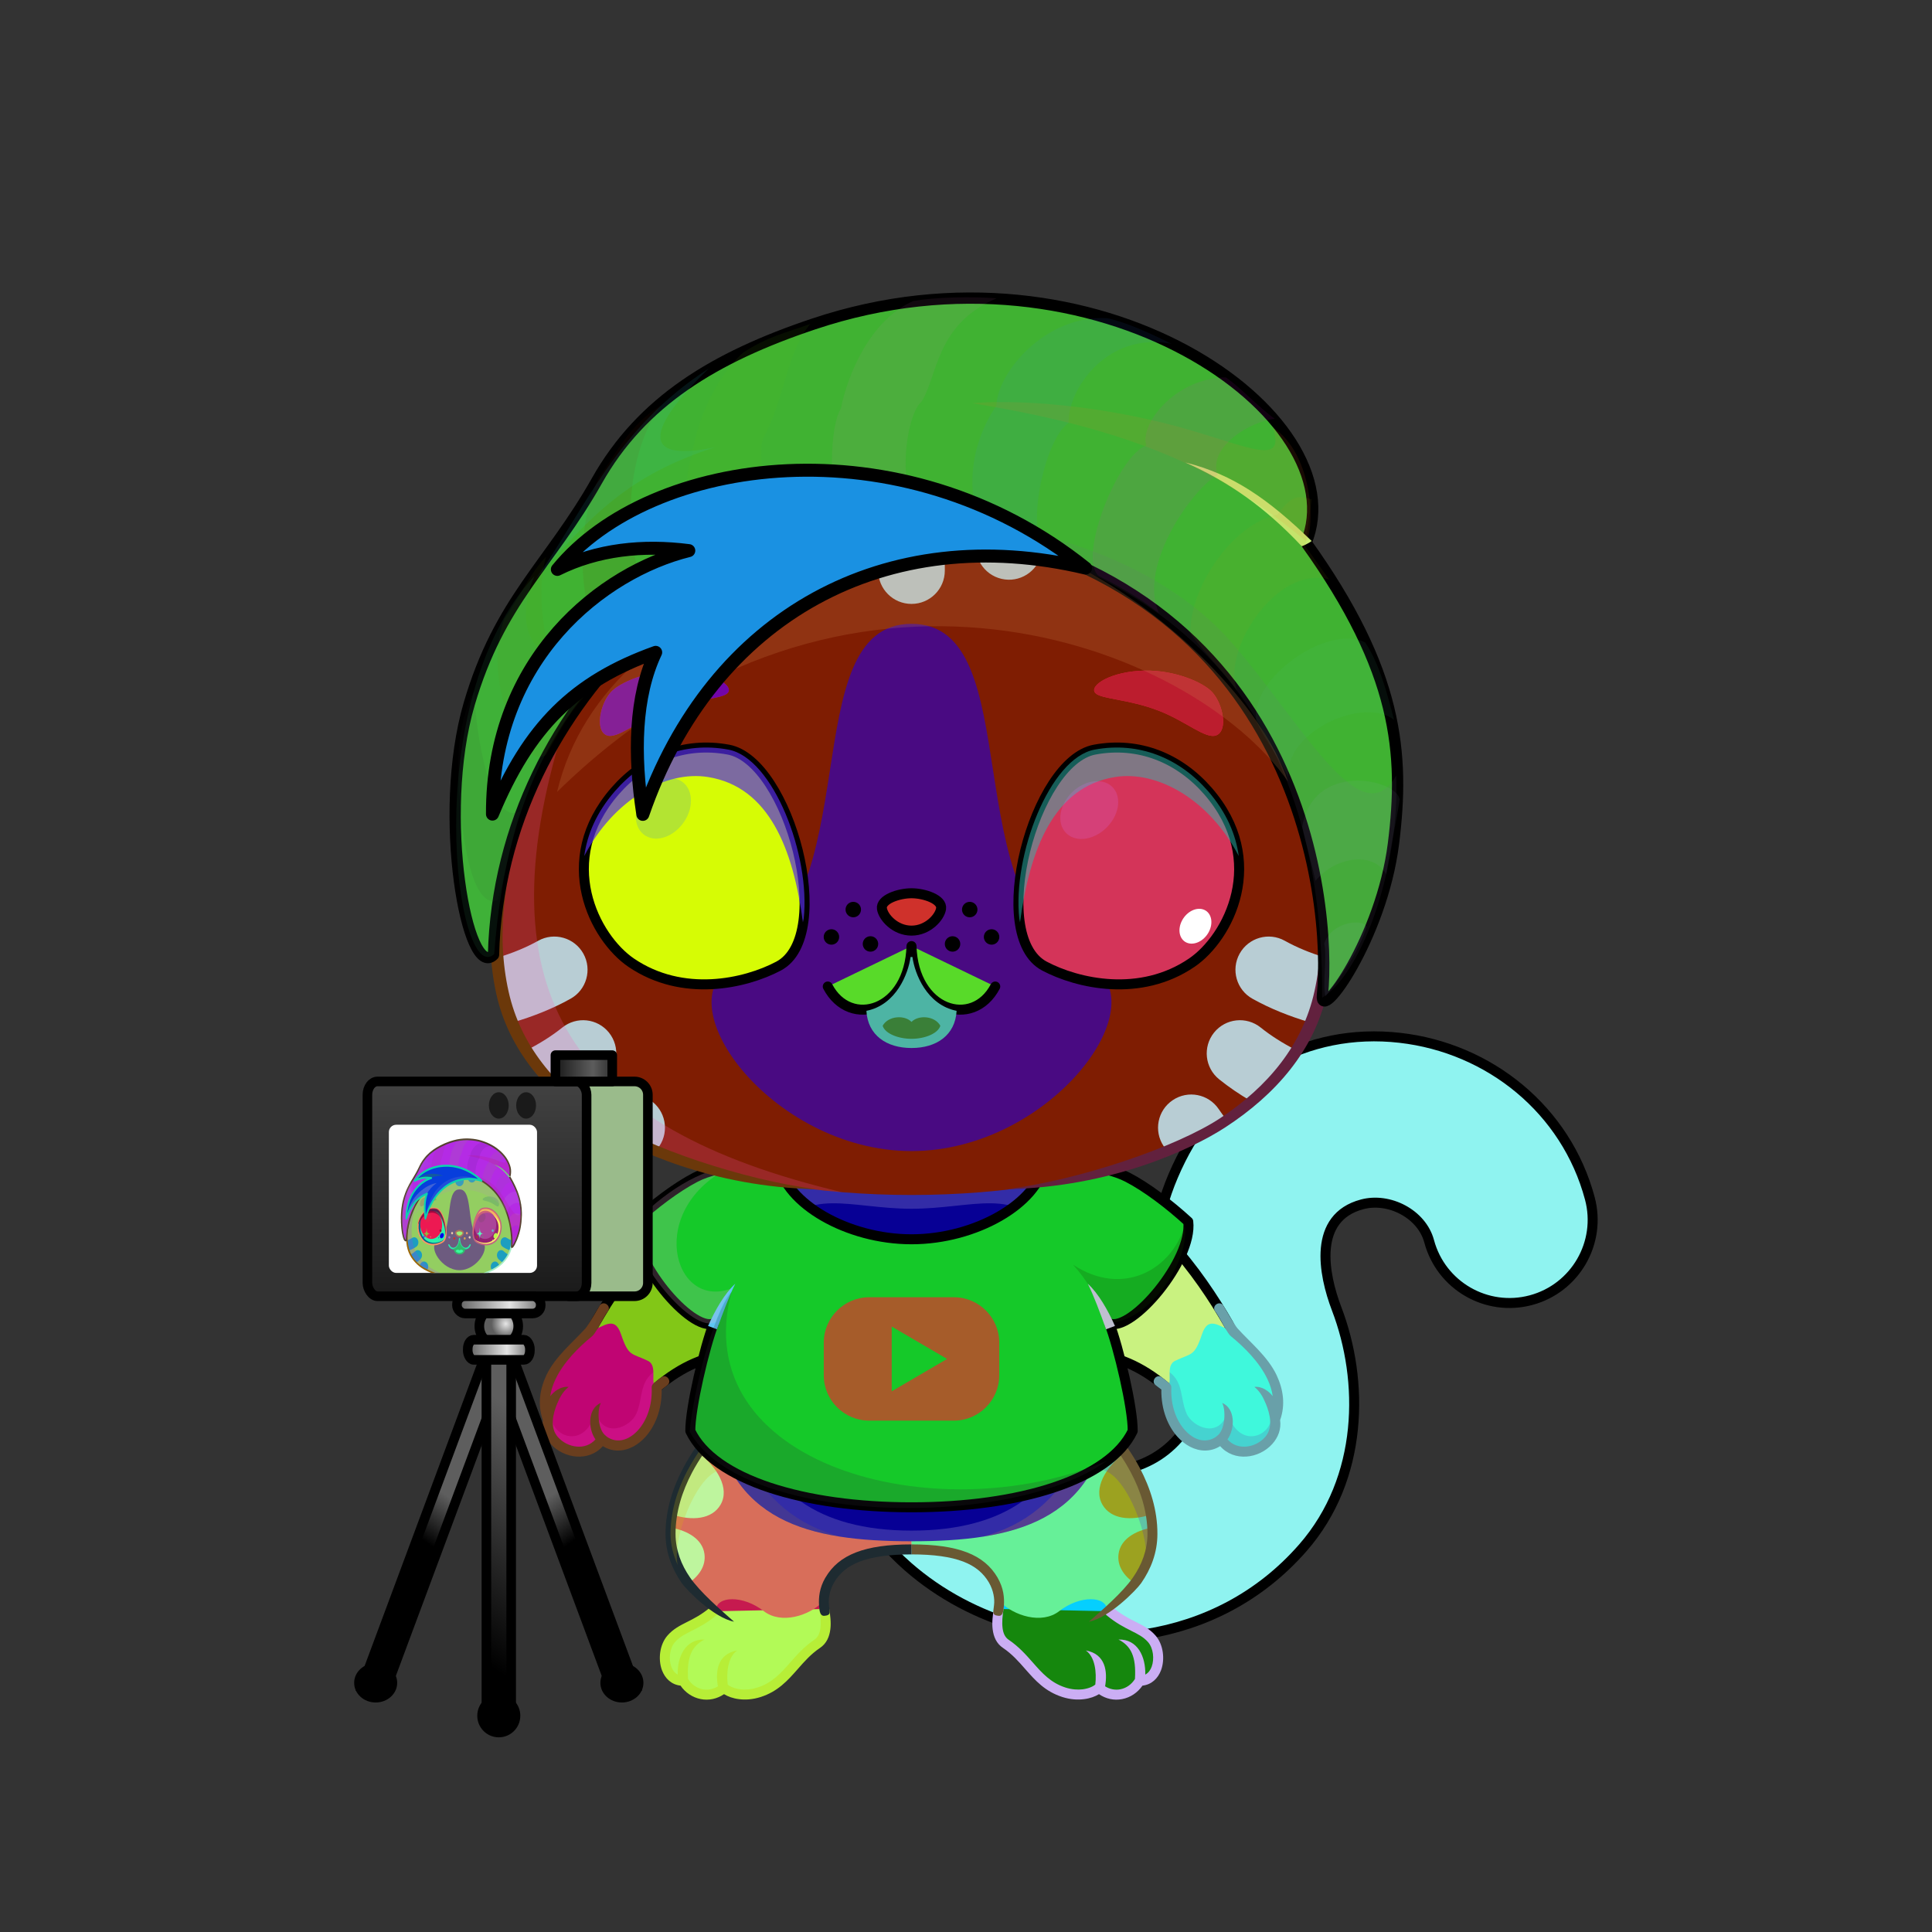 <?xml version="1.0" encoding="UTF-8"?><!DOCTYPE svg PUBLIC "-//W3C//DTD SVG 1.1//EN" "http://www.w3.org/Graphics/SVG/1.1/DTD/svg11.dtd"><!-- Creator: CorelDRAW X7 --><svg xmlns="http://www.w3.org/2000/svg" xmlns:xlink="http://www.w3.org/1999/xlink" xml:space="preserve" width="290mm" height="290mm" version="1.1" style="shape-rendering:geometricPrecision; text-rendering:geometricPrecision; image-rendering:optimizeQuality; fill-rule:evenodd; clip-rule:evenodd" viewBox="0 0 29000 29000">
 <rect x="0" y="0" width="29000" height="29000" fill="#333333" stroke="none"/>
 <defs>
  <style type="text/css">
   <![CDATA[
    .str4 {stroke:black;stroke-width:143.93}
    .str1 {stroke:black;stroke-width:150}
    .str3 {stroke:black;stroke-width:194.73;stroke-linecap:round;stroke-linejoin:round}
    .str2 {stroke:black;stroke-width:169.33;stroke-linecap:round;stroke-linejoin:round}
    .str5 {stroke:black;stroke-width:143.93;stroke-linecap:round;stroke-linejoin:round}
    .str0 {stroke:black;stroke-width:150;stroke-linecap:round;stroke-linejoin:round}
    .fil4 {fill:none}
    .fil17 {fill:black}
    .fil40 {fill:#1A1A1A}
    .fil23 {fill:#C7A96B}
    .fil32 {fill:#FF9999}
    .fil3 {fill:#FFFAF2}
    .fil18 {fill:white}
    .fil59 {fill:black;fill-rule:nonzero}
    .fil5 {fill:black;fill-rule:nonzero}
    .fil35 {fill:#000066;fill-opacity:0.078}
    .fil60 {fill:#474718;fill-opacity:0.078}
    .fil36 {fill:black;fill-opacity:0.102}
    .fil1 {fill:black;fill-opacity:0.2}
    .fil22 {fill:black;fill-rule:nonzero;fill-opacity:0.2}
    .fil38 {fill:#CC9933;fill-opacity:0.302}
    .fil30 {fill:black;fill-opacity:0.502}
    .fil31 {fill:black;fill-opacity:0.702}
    .fil12 {fill:url(#id0)}
    .fil19 {fill:url(#id1)}
    .fil6 {fill:url(#id2)}
    .fil8 {fill:url(#id3)}
    .fil43 {fill:url(#id4)}
    .fil37 {fill:url(#id5)}
    .fil7 {fill:url(#id6)}
    .fil9 {fill:url(#id7)}
    .fil14 {fill:url(#id8)}
    .fil21 {fill:url(#id9)}
    .fil2 {fill:url(#id10)}
    .fil34 {fill:url(#id11)}
    .fil13 {fill:url(#id12)}
    .fil10 {fill:url(#id13)}
    .fil46 {fill:url(#id14)}
    .fil42 {fill:url(#id15)}
    .fil16 {fill:url(#id16)}
    .fil28 {fill:url(#id17)}
    .fil25 {fill:url(#id18)}
    .fil41 {fill:url(#id19)}
    .fil47 {fill:url(#id20)}
    .fil52 {fill:url(#id21)}
    .fil58 {fill:url(#id22)}
    .fil15 {fill:url(#id23)}
    .fil44 {fill:url(#id24)}
    .fil45 {fill:url(#id25)}
    .fil48 {fill:url(#id26)}
    .fil50 {fill:url(#id27)}
    .fil61 {fill:url(#id28)}
    .fil55 {fill:url(#id29)}
    .fil29 {fill:url(#id30)}
    .fil26 {fill:url(#id31)}
    .fil53 {fill:url(#id32)}
    .fil56 {fill:url(#id33)}
    .fil54 {fill:url(#id34)}
    .fil51 {fill:url(#id35)}
    .fil11 {fill:url(#id36)}
    .fil57 {fill:url(#id37)}
    .fil33 {fill:url(#id38)}
    .fil0 {fill:url(#id39)}
    .fil27 {fill:url(#id40)}
    .fil24 {fill:url(#id41)}
    .fil39 {fill:url(#id42)}
    .fil20 {fill:url(#id43);fill-rule:nonzero}
    .fil49 {fill:url(#id44);fill-rule:nonzero}
   ]]>
  </style>
  <linearGradient id="id0" gradientUnits="userSpaceOnUse" x1="10109.4" y1="17791.5" x2="10109.4" y2="19716.3">
   <stop offset="0" style="stop-opacity:1; stop-color:#9E6413"/>
   <stop offset="1" style="stop-opacity:1; stop-color:#C78425"/>
  </linearGradient>
  <linearGradient id="id1" gradientUnits="userSpaceOnUse" x1="13681.9" y1="17936.7" x2="13681.9" y2="7484.8">
   <stop offset="0" style="stop-opacity:1; stop-color:#E8AD36"/>
   <stop offset="0.031" style="stop-opacity:1; stop-color:#E8AD36"/>
   <stop offset="0.529" style="stop-opacity:1; stop-color:#F5C667"/>
   <stop offset="1" style="stop-opacity:1; stop-color:#FFE5B0"/>
  </linearGradient>
  <linearGradient id="id2" gradientUnits="userSpaceOnUse" x1="15490.3" y1="24284.1" x2="15490.3" y2="21188.2">
   <stop offset="0" style="stop-opacity:1; stop-color:#FFE5B0"/>
   <stop offset="0.439" style="stop-opacity:1; stop-color:#FFE5B0"/>
   <stop offset="1" style="stop-opacity:1; stop-color:#F5C667"/>
  </linearGradient>
  <linearGradient id="id3" gradientUnits="userSpaceOnUse" xlink:href="#id2" x1="11873.5" y1="24284.1" x2="11873.5" y2="21188.2">
  </linearGradient>
  <linearGradient id="id4" gradientUnits="userSpaceOnUse" x1="6858.71" y1="19585.9" x2="8115.5" y2="19585.9">
   <stop offset="0" style="stop-opacity:1; stop-color:#5E5E5E"/>
   <stop offset="0.631" style="stop-opacity:1; stop-color:#E3E3E3"/>
   <stop offset="1" style="stop-opacity:1; stop-color:#707070"/>
  </linearGradient>
  <linearGradient id="id5" gradientUnits="userSpaceOnUse" x1="13687.9" y1="12408" x2="9998.85" y2="6874.42">
   <stop offset="0" style="stop-opacity:1; stop-color:#FFFFCC"/>
   <stop offset="1" style="stop-opacity:1; stop-color:white"/>
  </linearGradient>
  <linearGradient id="id6" gradientUnits="objectBoundingBox" xlink:href="#id0" x1="50%" y1="100%" x2="50%" y2="0%">
  </linearGradient>
  <linearGradient id="id7" gradientUnits="userSpaceOnUse" x1="15991.1" y1="17773.3" x2="17371" y2="20872.6">
   <stop offset="0" style="stop-opacity:1; stop-color:#E8AD36"/>
   <stop offset="0.878" style="stop-opacity:1; stop-color:#F5C667"/>
   <stop offset="1" style="stop-opacity:1; stop-color:#F5C667"/>
  </linearGradient>
  <linearGradient id="id8" gradientUnits="userSpaceOnUse" x1="13681.9" y1="22974.9" x2="13681.9" y2="18061.8">
   <stop offset="0" style="stop-opacity:1; stop-color:#FFFAF2"/>
   <stop offset="0.659" style="stop-opacity:1; stop-color:#FFFAF2"/>
   <stop offset="1" style="stop-opacity:1; stop-color:#FFF4E3"/>
  </linearGradient>
  <linearGradient id="id9" gradientUnits="userSpaceOnUse" xlink:href="#id8" x1="13681.9" y1="9364.32" x2="13681.9" y2="17278">
  </linearGradient>
  <linearGradient id="id10" gradientUnits="userSpaceOnUse" xlink:href="#id0" x1="19074.8" y1="23110.5" x2="19074.8" y2="15555.7">
  </linearGradient>
  <linearGradient id="id11" gradientUnits="userSpaceOnUse" x1="8672.35" y1="13343.4" x2="19138.4" y2="6155.88">
   <stop offset="0" style="stop-opacity:1; stop-color:#DADDE6"/>
   <stop offset="1" style="stop-opacity:1; stop-color:#F1F2F5"/>
  </linearGradient>
  <linearGradient id="id12" gradientUnits="userSpaceOnUse" xlink:href="#id1" x1="13681.9" y1="17759.2" x2="13681.9" y2="23134.9">
  </linearGradient>
  <linearGradient id="id13" gradientUnits="userSpaceOnUse" xlink:href="#id0" x1="17254.5" y1="17791.5" x2="17254.5" y2="19716.3">
  </linearGradient>
  <linearGradient id="id14" gradientUnits="userSpaceOnUse" x1="8440.09" y1="21649.8" x2="6534.13" y2="24452">
   <stop offset="0" style="stop-opacity:1; stop-color:#5E5E5E"/>
   <stop offset="1" style="stop-opacity:1; stop-color:black"/>
  </linearGradient>
  <linearGradient id="id15" gradientUnits="userSpaceOnUse" x1="8336.73" y1="16035.2" x2="9189.82" y2="16035.2">
   <stop offset="0" style="stop-opacity:1; stop-color:#1A1A1A"/>
   <stop offset="0.659" style="stop-opacity:1; stop-color:#5C5C5C"/>
   <stop offset="1" style="stop-opacity:1; stop-color:#303030"/>
  </linearGradient>
  <linearGradient id="id16" gradientUnits="userSpaceOnUse" x1="11119.7" y1="22253.9" x2="16244.9" y2="17835.6">
   <stop offset="0" style="stop-opacity:1; stop-color:#C40000"/>
   <stop offset="1" style="stop-opacity:1; stop-color:red"/>
  </linearGradient>
  <linearGradient id="id17" gradientUnits="userSpaceOnUse" x1="15278.9" y1="13058.1" x2="18308.6" y2="13058.1">
   <stop offset="0" style="stop-opacity:1; stop-color:#00BBFF"/>
   <stop offset="0.502" style="stop-opacity:1; stop-color:#CCF0FF"/>
   <stop offset="1" style="stop-opacity:1; stop-color:#00BBFF"/>
  </linearGradient>
  <linearGradient id="id18" gradientUnits="userSpaceOnUse" xlink:href="#id17" x1="9055.3" y1="13058.1" x2="12085" y2="13058.1">
  </linearGradient>
  <linearGradient id="id19" gradientUnits="userSpaceOnUse" x1="7160.62" y1="19456.6" x2="7160.62" y2="16232.6">
   <stop offset="0" style="stop-opacity:1; stop-color:#1A1A1A"/>
   <stop offset="1" style="stop-opacity:1; stop-color:#424242"/>
  </linearGradient>
  <linearGradient id="id20" gradientUnits="userSpaceOnUse" xlink:href="#id4" x1="7020.54" y1="20260.8" x2="7953.67" y2="20260.8">
  </linearGradient>
  <linearGradient id="id21" gradientUnits="userSpaceOnUse" xlink:href="#id17" x1="6310.07" y1="18418.5" x2="6694.51" y2="18418.5">
  </linearGradient>
  <linearGradient id="id22" gradientUnits="userSpaceOnUse" x1="6214.39" y1="18399.2" x2="7636.59" y2="17422.5">
   <stop offset="0" style="stop-opacity:1; stop-color:#E6E6E6"/>
   <stop offset="1" style="stop-opacity:1; stop-color:white"/>
  </linearGradient>
  <linearGradient id="id23" gradientUnits="userSpaceOnUse" x1="15226.1" y1="18221.9" x2="12138.5" y2="22602">
   <stop offset="0" style="stop-opacity:1; stop-color:white"/>
   <stop offset="1" style="stop-opacity:1; stop-color:#EDEDED"/>
  </linearGradient>
  <linearGradient id="id24" gradientUnits="userSpaceOnUse" xlink:href="#id14" x1="6775.1" y1="22496.9" x2="6336.74" y2="23107.1">
  </linearGradient>
  <linearGradient id="id25" gradientUnits="userSpaceOnUse" xlink:href="#id14" x1="8199.12" y1="22496.9" x2="8637.48" y2="23107.1">
  </linearGradient>
  <linearGradient id="id26" gradientUnits="userSpaceOnUse" xlink:href="#id1" x1="6897.14" y1="19106.5" x2="6897.14" y2="17563.3">
  </linearGradient>
  <linearGradient id="id27" gradientUnits="userSpaceOnUse" xlink:href="#id8" x1="6897.14" y1="17851.7" x2="6897.14" y2="19066.1">
  </linearGradient>
  <linearGradient id="id28" gradientUnits="userSpaceOnUse" xlink:href="#id5" x1="6920.71" y1="18279.5" x2="6406.99" y2="17508.9">
  </linearGradient>
  <linearGradient id="id29" gradientUnits="userSpaceOnUse" xlink:href="#id17" x1="7484.21" y1="18418.5" x2="7099.77" y2="18418.5">
  </linearGradient>
  <linearGradient id="id30" gradientUnits="userSpaceOnUse" x1="17047.8" y1="11494.4" x2="16412.8" y2="14182.5">
   <stop offset="0" style="stop-opacity:1; stop-color:black"/>
   <stop offset="0.4" style="stop-opacity:1; stop-color:black"/>
   <stop offset="1" style="stop-opacity:1; stop-color:#00469C"/>
  </linearGradient>
  <linearGradient id="id31" gradientUnits="userSpaceOnUse" xlink:href="#id30" x1="10016" y1="11494.4" x2="10651.1" y2="14182.5">
  </linearGradient>
  <linearGradient id="id32" gradientUnits="userSpaceOnUse" xlink:href="#id30" x1="6425.07" y1="18185" x2="6519.47" y2="18584.6">
  </linearGradient>
  <linearGradient id="id33" gradientUnits="userSpaceOnUse" xlink:href="#id30" x1="7331.15" y1="18185" x2="7236.75" y2="18584.6">
  </linearGradient>
  <linearGradient id="id34" gradientUnits="userSpaceOnUse" x1="7251.37" y1="18659.8" x2="7370.61" y2="18158.8">
   <stop offset="0" style="stop-opacity:1; stop-color:#00BBFF"/>
   <stop offset="1" style="stop-opacity:1; stop-color:black"/>
  </linearGradient>
  <linearGradient id="id35" gradientUnits="userSpaceOnUse" xlink:href="#id34" x1="6542.91" y1="18659.8" x2="6423.67" y2="18158.8">
  </linearGradient>
  <linearGradient id="id36" gradientUnits="userSpaceOnUse" xlink:href="#id7" x1="11500.1" y1="17779.5" x2="9865.46" y2="20866.3">
  </linearGradient>
  <linearGradient id="id37" gradientUnits="userSpaceOnUse" x1="6897.14" y1="18472.2" x2="6897.14" y2="18558.2">
   <stop offset="0" style="stop-opacity:1; stop-color:#FFCCCC"/>
   <stop offset="1" style="stop-opacity:1; stop-color:#DB9092"/>
  </linearGradient>
  <linearGradient id="id38" gradientUnits="userSpaceOnUse" xlink:href="#id37" x1="13681.9" y1="13407.9" x2="13681.9" y2="13968.6">
  </linearGradient>
  <linearGradient id="id39" gradientUnits="userSpaceOnUse" x1="18982.8" y1="23988.4" x2="17401.1" y2="16148.7">
   <stop offset="0" style="stop-opacity:1; stop-color:#E8AD36"/>
   <stop offset="1" style="stop-opacity:1; stop-color:#FFE5B0"/>
  </linearGradient>
  <linearGradient id="id40" gradientUnits="userSpaceOnUse" xlink:href="#id34" x1="16542.4" y1="14683.6" x2="17344.5" y2="11312.6">
  </linearGradient>
  <linearGradient id="id41" gradientUnits="userSpaceOnUse" xlink:href="#id34" x1="10821.5" y1="14683.6" x2="10019.4" y2="11312.6">
  </linearGradient>
  <radialGradient id="id42" gradientUnits="objectBoundingBox" cx="68%" cy="44%" r="37.001%" fx="68%" fy="44%">
   <stop offset="0" style="stop-opacity:1; stop-color:#E6E6E6"/>
   <stop offset="1" style="stop-opacity:1; stop-color:#5E5E5E"/>
  </radialGradient>
  <linearGradient id="id43" gradientUnits="userSpaceOnUse" xlink:href="#id0" x1="13681.9" y1="17265.8" x2="13681.9" y2="7479.27">
  </linearGradient>
  <linearGradient id="id44" gradientUnits="userSpaceOnUse" xlink:href="#id0" x1="6897.14" y1="19064.2" x2="6897.14" y2="17562.4">
  </linearGradient>
 </defs>
 <g id="Tail">
  <path class="fil0" d="M12493 21526c-108,-680 356,-1318 1035,-1426 680,-108 1318,356 1426,1035 72,449 615,757 1013,871 277,80 569,104 842,61 324,-52 634,-203 873,-476 315,-359 185,-698 48,-1055 -333,-871 -681,-1781 -6,-3132 633,-1266 1884,-1986 3288,-1826 1347,153 2497,1082 2852,2410 178,666 -218,1350 -884,1528 -666,178 -1350,-218 -1528,-884 -111,-412 -602,-663 -1007,-554 -739,197 -584,1038 -381,1569 411,1074 408,2538 -507,3585 -653,748 -1490,1157 -2357,1296 -1260,201 -2607,-168 -3570,-1011 -591,-519 -1010,-1199 -1137,-1991z" style="fill:#74dc05"/>
  <path class="fil1" d="M12493 21526c-51,-321 26,-633 192,-884l227 -137c304,-15 813,942 1117,927 875,2545 4568,3180 6172,593 -119,430 -326,844 -644,1207 -653,748 -1490,1157 -2357,1296 -1260,201 -2607,-168 -3570,-1011 -591,-519 -1010,-1199 -1137,-1991z" style="fill:#818afc"/>
  <path class="fil2" d="M20224 15581c254,-32 518,-34 788,-3 196,22 388,61 574,115 -86,612 -248,1468 -799,1408 -532,-57 -594,-890 -563,-1520zm-2123 1222c287,-369 637,-666 1033,-877 351,496 755,1166 339,1487 -394,304 -961,-160 -1372,-610zm-763 2098c0,-399 85,-838 311,-1338 576,230 1428,601 1230,1139 -177,483 -945,370 -1541,199zm-716 3185c63,-3 125,-10 187,-19 324,-52 634,-203 873,-476 35,-40 65,-80 90,-119 348,507 783,1223 346,1546 -470,349 -1157,-368 -1554,-870 19,-21 38,-42 58,-62z" style="fill:#4dd33c"/>
  <path class="fil3" d="M23232 16766c290,349 509,761 632,1222 178,666 -218,1350 -884,1528 -666,178 -1350,-218 -1528,-884 29,-336 -20,-792 208,-953 475,-334 678,146 766,-601 50,-420 502,-500 806,-312z" style="fill:#26bd71"/>
  <path class="fil1" d="M23852 18675c-20,64 -45,127 -75,187 20,-67 45,-129 75,-187zm-75 188c-154,311 -436,557 -797,653 -666,178 -1350,-218 -1528,-884 -111,-412 -602,-663 -1007,-554 -372,99 -517,362 -544,666l0 0c-70,-634 533,-1204 1070,-1107 893,163 894,897 1378,1194 482,295 900,330 1428,32z" style="fill:#b50e65"/>
  <path class="fil4 str0" d="M12493 21526c-108,-680 356,-1318 1035,-1426 680,-108 1318,356 1426,1035 72,449 615,757 1013,871 277,80 569,104 842,61 324,-52 634,-203 873,-476 315,-359 185,-698 48,-1055 -333,-871 -681,-1781 -6,-3132 633,-1266 1884,-1986 3288,-1826 1347,153 2497,1082 2852,2410 178,666 -218,1350 -884,1528 -666,178 -1350,-218 -1528,-884 -111,-412 -602,-663 -1007,-554 -739,197 -584,1038 -381,1569 411,1074 408,2538 -507,3585 -653,748 -1490,1157 -2357,1296 -1260,201 -2607,-168 -3570,-1011 -591,-519 -1010,-1199 -1137,-1991z" style="fill:#8ff3f0"/>
 </g>
 <g id="RightFoot">
  <path class="fil3" d="M17107 25230c-124,214 -404,285 -611,106 -71,70 -277,145 -526,65 -410,-131 -508,-461 -851,-710 -221,-159 -124,-477 -114,-668 364,340 783,-165 1076,-248 374,-102 737,158 534,413 199,95 520,237 673,411 169,192 121,631 -181,631z" style="fill:#05cffe"/>
  <path class="fil1" d="M17107 25230c-124,214 -404,285 -611,106 -71,70 -277,145 -526,65 -410,-131 -518,-492 -872,-726 -156,-103 -135,-387 -103,-573 18,-14 37,-27 56,-38 -60,533 1445,1528 1433,860 214,342 596,186 545,-150 127,134 271,-14 143,-274 182,62 215,288 209,441 -17,153 -106,289 -274,289z" style="fill:#9b7427"/>
  <path class="fil4" d="M16655 24186c278,231 480,239 633,413 169,192 121,631 -181,631 -124,214 -404,285 -611,106 -71,70 -277,145 -526,65 -410,-131 -520,-489 -872,-726 -156,-105 -138,-331 -109,-524" style="fill:#15870d"/>
  <path class="fil5" d="M16703 24128c-31,-26 -78,-22 -105,10 -27,31 -22,79 9,105 144,120 266,182 373,236 100,50 184,92 252,169 81,92 97,256 55,370 -18,49 -49,94 -96,118 7,-269 -115,-534 -402,-526 186,95 268,253 247,592 -49,79 -127,137 -220,155 -79,15 -160,-2 -228,-45 38,-218 10,-484 -289,-538 139,98 163,330 142,511 -32,29 -98,60 -189,72 -75,9 -164,4 -260,-27 -221,-71 -352,-219 -489,-375 -104,-118 -211,-239 -363,-342 -57,-38 -82,-102 -91,-176 -11,-85 -1,-183 13,-274 15,-98 -130,-119 -144,-22 -16,102 -31,212 -18,314 14,114 57,216 157,282 136,92 236,206 333,317 151,171 295,335 557,419 119,38 230,44 323,32 93,-11 171,-41 226,-75 103,70 225,98 348,74 125,-24 233,-98 305,-202 136,-15 232,-107 279,-232 61,-166 34,-387 -84,-521 -86,-98 -183,-147 -296,-204 -100,-50 -214,-108 -345,-217z" style="fill:#cbaef4"/>
 </g>
 <g id="RightLeg">
  <path class="fil6" d="M13682 23259c428,0 1377,183 1321,776 215,222 637,350 896,149 312,-243 712,-232 720,-12 370,-265 678,-701 680,-1146 2,-860 -666,-1598 -969,-1838 -621,860 -1470,1269 -2648,1328l0 743z" style="fill:#66f098"/>
  <path class="fil7" d="M17274 22734c-58,-349 -215,-669 -392,-931 -283,218 -475,535 -335,781 127,222 427,249 727,150zm-244 1031c162,-222 268,-479 269,-739 0,-32 -1,-65 -3,-97 -262,48 -477,178 -506,396 -24,176 76,328 240,440z" style="fill:#9ca220"/>
  <path class="fil1" d="M17192 23490c67,-148 106,-305 107,-464 2,-775 -541,-1451 -869,-1752l-157 727c26,48 52,95 79,143 387,-413 947,879 840,1346z" style="fill:#4312db"/>
  <path class="fil5" d="M14990 24254c62,5 73,-66 79,-154 8,-118 -4,-261 -94,-417 0,-1 -1,-3 -2,-4 -100,-171 -247,-296 -460,-378 -208,-80 -478,-119 -831,-119l0 150c335,0 588,36 777,108 180,69 302,173 385,314 0,2 1,3 2,4 67,116 86,244 75,332 -9,68 -10,89 -11,105 -4,48 44,56 80,59zm1296 -3006c175,140 477,451 691,859 144,272 248,587 247,919 -1,245 -87,464 -218,653 -154,223 -454,481 -660,663 306,-60 713,-477 783,-578 147,-211 244,-458 244,-738 2,-360 -110,-698 -263,-989 -227,-430 -547,-760 -734,-907l-46 58 -44 60 0 0z" style="fill:#695933"/>
 </g>
 <g id="LeftFoot">
  <path class="fil3" d="M10257 25230c124,214 404,285 611,106 71,70 277,145 526,65 410,-131 508,-461 851,-710 221,-159 124,-477 114,-668 -364,340 -783,-165 -1076,-248 -374,-102 -737,158 -535,413 -198,95 -519,237 -672,411 -169,192 -121,631 181,631z" style="fill:#c61a4f"/>
  <path class="fil1" d="M10257 25230c124,214 404,285 611,106 71,70 277,145 526,65 410,-131 518,-492 871,-726 157,-103 136,-387 103,-573 -17,-14 -36,-27 -55,-38 60,533 -1445,1528 -1434,860 -213,342 -595,186 -544,-150 -127,134 -271,-14 -143,-274 -182,62 -215,288 -209,441 17,153 106,289 274,289z" style="fill:#a922e6"/>
  <path class="fil4" d="M10708 24186c-277,231 -480,239 -632,413 -169,192 -121,631 181,631 124,214 404,285 611,106 71,70 277,145 526,65 410,-131 520,-489 871,-726 156,-105 139,-331 110,-524" style="fill:#b2fa57"/>
  <path class="fil5" d="M10660 24128c32,-26 79,-22 106,10 26,31 22,79 -10,105 -143,120 -266,182 -373,236 -99,50 -183,92 -251,169 -81,92 -97,256 -55,370 18,49 49,94 96,118 -7,-269 115,-534 402,-526 -186,95 -268,253 -247,592 49,79 127,137 220,155 79,15 160,-2 228,-45 -39,-218 -11,-484 289,-538 -139,98 -163,330 -142,511 31,29 98,60 189,72 75,9 163,4 259,-27 222,-71 353,-219 490,-375 104,-118 210,-239 363,-342 56,-38 82,-102 91,-176 11,-85 0,-183 -14,-274 -14,-98 131,-119 145,-22 16,102 31,212 18,314 -14,114 -58,216 -157,282 -136,92 -236,206 -333,317 -151,171 -296,335 -557,419 -119,38 -230,44 -323,32 -93,-11 -171,-41 -226,-75 -103,70 -226,98 -349,74 -124,-24 -233,-98 -304,-202 -136,-15 -232,-107 -279,-232 -61,-166 -34,-387 84,-521 86,-98 183,-147 296,-204 100,-50 214,-108 344,-217z" style="fill:#b7ee37"/>
 </g>
 <g id="LeftLeg">
  <path class="fil8" d="M13682 23259c-428,0 -1377,183 -1321,776 -215,222 -637,350 -896,149 -312,-243 -712,-232 -720,-12 -370,-265 -679,-701 -680,-1146 -2,-860 666,-1598 969,-1838 621,860 1470,1269 2648,1328l0 743z" style="fill:#d86e5a"/>
  <path class="fil7" d="M10334 23765c-162,-222 -268,-479 -269,-739 0,-32 1,-65 3,-97 261,48 477,178 506,396 24,176 -77,328 -240,440zm-245 -1031c59,-349 216,-669 393,-931 282,218 475,535 335,781 -127,222 -427,249 -728,150z" style="fill:#bef59e"/>
  <path class="fil5" d="M12374 24254c-62,5 -74,-66 -80,-154 -7,-118 4,-261 94,-417 1,-1 2,-3 3,-4 100,-171 247,-296 460,-378 208,-80 478,-119 831,-119l0 150c-335,0 -588,36 -777,108 -180,69 -303,173 -385,314 -1,2 -1,3 -2,4 -67,116 -86,244 -75,332 9,68 10,89 11,105 4,48 -44,56 -80,59zm-1296 -3006c-176,140 -477,451 -692,859 -143,272 -247,587 -246,919 1,245 87,464 218,653 154,223 454,481 660,663 -306,-60 -713,-477 -784,-578 -146,-211 -243,-458 -244,-738 -1,-360 110,-698 264,-989 226,-430 547,-760 734,-907l46 58 44 60 0 0z" style="fill:#1e2b31"/>
  <path class="fil1" d="M10172 23490c-67,-148 -106,-305 -107,-464 -2,-775 540,-1451 869,-1752l157 727c-26,48 -53,95 -79,143 -388,-413 -947,879 -840,1346z" style="fill:#d6ba06"/>
 </g>
 <g id="RightHand">
 <animateTransform type="translate" values="0;0 200;0;0 200;0;0 200;0;0 200;0" dur="10" repeatCount="indefinite" additive="sum" attributeName="transform"/>
  <path class="fil9" d="M16231 17709c1007,345 1819,1401 2257,2165 289,504 -636,1265 -911,1014 -627,-574 -1209,-620 -1689,-543 -742,120 -1353,-1920 -931,-2545 422,-21 934,-40 1274,-91z" style="fill:#f0c4e1"/>
  <path class="fil10" d="M16461 17791c342,151 662,376 948,636 -230,379 -596,637 -902,455 -315,-187 -281,-698 -46,-1091zm1118 850c250,263 469,548 652,821 -275,240 -621,348 -833,154 -241,-220 -89,-667 181,-975z" style="fill:#9e8efc"/>
  <path class="fil1" d="M17512 20830c-602,-518 -1160,-559 -1624,-485 -171,28 -335,-59 -481,-217 -325,-472 753,-1098 1039,-656 261,403 734,847 1111,1126 -2,93 16,193 -45,232l0 0 0 0z" style="fill:#b92944"/>
  <path class="fil4 str0" d="M16477 20333c340,47 711,200 1100,555 275,251 1152,-509 864,-1013 -438,-763 -1203,-1821 -2210,-2166 -90,-31 -172,-59 -246,-84" style="fill:#c9f280"/>
 </g>
 <g id="RightPaw">
 <animateTransform type="translate" values="0;0 200;0;0 200;0;0 200;0;0 200;0" dur="10" repeatCount="indefinite" additive="sum" attributeName="transform"/>
  <g id="_1615703211056">
   <path class="fil3" d="M17501 20836c-31,672 506,1059 828,766 253,397 884,103 809,-293 203,-535 -266,-1036 -634,-1325 -198,-64 -364,-248 -462,44 -114,341 -157,279 -402,398 -164,79 -11,352 -139,410z" style="fill:#3ff8dc"/>
   <path class="fil1" d="M17501 20836c-31,672 506,1059 828,766 341,429 911,24 753,-293 -65,297 -520,408 -657,-118 -113,412 -522,237 -614,26 -96,-216 -45,-462 -254,-619 -2,93 16,193 -45,232l0 0 0 1c-2,0 -3,1 -5,2l0 0 0 0 0 0 0 0 -1 1 0 0 0 0c-2,1 -3,2 -5,2z" style="fill:#5f42a3"/>
   <path class="fil5" d="M17437 20673c-79,-58 -168,63 -89,121 29,21 57,43 84,65 -4,302 99,551 246,712 55,61 118,109 183,144 146,76 312,82 454,-8 209,238 583,191 784,-34 86,-97 135,-221 116,-357 83,-234 46,-463 -52,-673 -133,-282 -403,-498 -588,-704 -34,-37 -181,-286 -215,-345 -58,-79 -178,10 -120,89 36,48 75,120 112,186 6,12 81,153 124,188 201,164 431,392 551,649 38,81 65,165 77,251 -53,-69 -156,-152 -275,-139 81,67 126,143 171,252 66,158 113,363 -12,503 -142,159 -412,205 -563,33 116,-164 118,-464 -80,-548 55,102 48,374 -55,477 -86,86 -222,119 -360,47 -49,-26 -97,-63 -141,-112 -129,-140 -218,-365 -207,-639 2,-22 -6,-44 -23,-60 -37,-34 -82,-68 -122,-98z" style="fill:#69a0a9"/>
  </g>
 </g>
 <g id="LeftHand">
 <animateTransform type="translate" values="0;0 200;0;0 200;0;0 200;0;0 200;0" dur="10" repeatCount="indefinite" additive="sum" attributeName="transform"/>
  <path class="fil11" d="M11133 17709c-1007,345 -1819,1401 -2257,2165 -289,504 636,1265 911,1014 627,-574 1209,-620 1689,-543 742,120 1352,-1920 931,-2545 -422,-21 -934,-40 -1274,-91z" style="fill:#affa8b"/>
  <path class="fil12" d="M9785 18641c-250,263 -469,548 -652,821 275,240 621,348 833,154 241,-220 89,-667 -181,-975zm1118 -850c-343,151 -662,376 -949,636 231,379 597,637 903,455 315,-187 281,-698 46,-1091z" style="fill:#784adc"/>
  <path class="fil1" d="M9852 20830c602,-518 1160,-559 1624,-485 171,28 335,-59 481,-217 325,-472 -753,-1098 -1039,-656 -261,403 -734,847 -1111,1126 2,93 -16,193 45,232l0 0 0 0z" style="fill:#95f524"/>
  <path class="fil4 str0" d="M10887 20333c-340,47 -711,200 -1100,555 -275,251 -1153,-509 -864,-1013 438,-763 1203,-1821 2210,-2166 90,-31 171,-59 246,-84" style="fill:#82c717"/>
 </g>
 <g id="LeftPaw">
 <animateTransform type="translate" values="0;0 200;0;0 200;0;0 200;0;0 200;0" dur="10" repeatCount="indefinite" additive="sum" attributeName="transform"/>
  <path class="fil3" d="M9863 20836c31,672 -506,1059 -828,766 -253,397 -884,103 -809,-293 -203,-535 266,-1036 634,-1325 198,-64 364,-248 462,44 114,341 157,279 402,398 164,79 11,352 139,410z" style="fill:#c00573"/>
  <path class="fil1" d="M9863 20836c31,672 -506,1059 -828,766 -341,429 -911,24 -754,-293 66,297 521,408 658,-118 113,412 522,237 614,26 95,-216 45,-462 254,-619 2,93 -16,193 45,232l0 0 0 1c2,0 3,1 5,2l0 0 0 0 0 0 0 0 0 1 1 0 0 0c1,1 3,2 5,2z" style="fill:#f63ac9"/>
  <path class="fil5" d="M9927 20673c79,-58 168,63 88,121 -28,21 -56,43 -83,65 4,302 -100,551 -246,712 -56,61 -118,109 -183,144 -146,76 -312,82 -454,-8 -209,238 -583,191 -784,-34 -86,-97 -135,-221 -116,-357 -83,-234 -46,-463 52,-673 133,-282 403,-498 588,-704 34,-37 180,-286 214,-345 59,-79 179,10 121,89 -36,48 -76,120 -112,186 -6,12 -81,153 -124,188 -201,164 -431,392 -551,649 -38,81 -66,165 -77,251 53,-69 156,-152 275,-139 -81,67 -126,143 -172,252 -65,158 -113,363 13,503 142,159 412,205 562,33 -115,-164 -117,-464 81,-548 -55,102 -48,374 55,477 86,86 222,119 359,47 50,-26 98,-63 142,-112 128,-140 218,-365 207,-639 -2,-22 6,-44 23,-60 37,-34 81,-68 122,-98z" style="fill:#6a3e1e"/>
 </g>
 <g id="Body">
 <animateTransform type="translate" values="0;0 200;0;0 200;0;0 200;0;0 200;0" dur="10" repeatCount="indefinite" additive="sum" attributeName="transform"/>
  <path class="fil13" d="M13682 23135c-1548,0 -2752,-291 -2993,-1956 -147,-1014 391,-2287 991,-3420 634,80 1289,123 2002,142 713,-19 1367,-62 2002,-142 600,1133 1137,2406 991,3420 -242,1665 -1445,1956 -2993,1956z" style="fill:#332ca7"/>
  <path class="fil1" d="M12621 23067c-1016,-156 -1749,-629 -1932,-1888 -75,-519 29,-1106 229,-1707 -223,2001 402,3257 1703,3595z" style="fill:#836749"/>
  <path class="fil5" d="M11012 22144c-250,-321 -348,-641 -397,-954 -59,-377 -24,-998 184,-1320 -78,421 -93,905 -36,1298 50,341 104,572 249,976z" style="fill:#b4c79b"/>
  <path class="fil14" d="M13682 18144c-911,0 -1630,-350 -1974,394 -875,1890 -906,4437 1974,4437 2879,0 2849,-2547 1974,-4437 -344,-744 -1063,-394 -1974,-394z" style="fill:#070095"/>
  <path class="fil1" d="M14743 23067c1016,-156 1749,-629 1932,-1888 75,-519 -29,-1106 -229,-1707 223,2001 -402,3257 -1703,3595z" style="fill:#df8b3a"/>
  <path class="fil5" d="M16352 22144c250,-321 347,-641 397,-954 59,-377 24,-998 -184,-1320 78,421 93,905 36,1298 -50,341 -104,572 -249,976z" style="fill:#1c7a5d"/>
 </g>
 <g id="TShirt">
 <animateTransform type="translate" values="0;0 200;0;0 200;0;0 200;0;0 200;0" dur="10" repeatCount="indefinite" additive="sum" attributeName="transform"/>
  <path class="fil15" d="M13682 18602c-525,0 -1038,-160 -1414,-403 -428,161 -898,652 -1231,1070 -217,337 -360,867 -513,1249 -112,342 -167,506 -162,962 352,734 1703,1145 3320,1145 1618,0 2969,-411 3320,-1145 6,-456 -49,-620 -161,-962 -153,-382 -296,-912 -513,-1249 -334,-418 -804,-909 -1232,-1070 -375,243 -889,403 -1414,403z" style="fill:#9f827b"/>
  <path class="fil16" d="M13682 18602c-963,0 -1888,-539 -1991,-1137 -307,15 -874,10 -1254,207 -284,147 -625,405 -908,665 -70,576 848,1662 1184,1528 -137,354 -355,1275 -351,1615 352,734 1703,1145 3320,1145 1618,0 2969,-411 3320,-1145 5,-340 -213,-1261 -350,-1615 336,134 1253,-952 1184,-1528 -284,-260 -624,-518 -908,-665 -380,-197 -947,-192 -1254,-207 -103,598 -1028,1137 -1992,1137z" style="fill:#df934f"/>
  <path class="fil4 str0" d="M13682 18602c-963,0 -1888,-539 -1991,-1137 -307,15 -874,10 -1254,207 -284,147 -625,405 -908,665 -70,576 848,1662 1184,1528 -137,354 -355,1275 -351,1615 352,734 1703,1145 3320,1145 1618,0 2969,-411 3320,-1145 5,-340 -213,-1261 -350,-1615 336,134 1253,-952 1184,-1528 -284,-260 -624,-518 -908,-665 -380,-197 -947,-192 -1254,-207 -103,598 -1028,1137 -1992,1137z" style="fill:#15c929"/>
  <path class="fil17" d="M10628 19903c108,-240 250,-489 409,-634 -87,172 -189,445 -275,684l-134 -50z" style="fill:#5dc7f4"/>
  <path class="fil1" d="M10982 17509c-1300,629 -884,2159 -6,1833 -107,173 -169,304 -230,499 -343,209 -1292,-971 -1247,-1454 314,-343 898,-822 1483,-878z" style="fill:#e6afd5"/>
  <path class="fil1" d="M10981 19388c-693,2594 3061,3627 5633,2539 -1417,1033 -5492,978 -6262,-438 60,-614 336,-1735 629,-2101z" style="fill:#302b36"/>
  <path class="fil1" d="M16107 18984c750,493 1483,72 1677,-591 80,504 -493,1433 -1145,1466 -144,-352 -340,-665 -532,-875z" style="fill:#143a03"/>
  <path class="fil17" d="M16736 19903c-107,-240 -249,-489 -408,-634 87,172 189,445 274,684l134 -50z" style="fill:#bebfd0"/>
  <path class="fil18" d="M13046 19472l1273 0c374,0 680,306 680,680l0 492c0,374 -306,680 -680,680l-1273 0c-374,0 -681,-306 -681,-680l0 -492c0,-374 307,-680 681,-680zm339 440l831 486 -831 486 0 -972z" style="fill:#a65c2a"/>
 </g>
 <g id="Head">
 <animateTransform type="translate" values="0;0 200;0;0 200;0;0 200;0;0 200;0" dur="10" repeatCount="indefinite" additive="sum" attributeName="transform"/>
  <path class="fil19" d="M13682 7485c-3332,0 -6822,4262 -6118,7422 481,2162 3344,3030 6118,3030 2774,0 5637,-868 6118,-3030 704,-3160 -2786,-7422 -6118,-7422z" style="fill:#7f1d02"/>
  <path class="fil20" d="M12565 7632c-315,84 -628,202 -934,348 42,113 76,226 101,336 62,268 330,435 598,373 268,-62 435,-330 373,-598 -35,-152 -82,-306 -138,-459zm1117 -153c-167,0 -333,11 -500,32l0 1054c0,277 224,500 500,500 276,0 500,-223 500,-500l0 -1054c-167,-21 -334,-32 -500,-32zm1117 153c315,84 628,202 934,348 -42,113 -76,226 -101,336 -63,268 -330,435 -598,373 -268,-62 -436,-330 -373,-598 35,-152 81,-306 138,-459zm5080 6737c-15,180 -40,358 -79,532 -34,155 -81,302 -139,444 -302,-88 -599,-207 -860,-353 -241,-133 -327,-437 -194,-677 134,-241 438,-328 678,-194 177,99 381,183 594,248zm-430 1390c-177,286 -407,540 -677,765 -168,-98 -328,-207 -472,-323 -215,-173 -249,-486 -77,-701 173,-215 486,-249 701,-76 153,123 334,237 525,335zm-1046 1039c-271,178 -571,334 -894,468 -14,-20 -28,-40 -41,-60 -154,-229 -94,-538 135,-692 228,-154 538,-93 691,135 34,50 70,100 109,149zm-9442 0c271,178 571,334 894,468 14,-20 28,-40 41,-60 154,-229 94,-538 -135,-692 -228,-154 -538,-93 -692,135 -33,50 -69,100 -108,149zm-1047 -1039c178,286 407,540 678,765 168,-98 328,-207 472,-323 215,-173 249,-486 77,-701 -173,-215 -486,-249 -701,-76 -153,123 -334,237 -526,335zm-429 -1390c14,180 40,358 79,532 34,155 81,302 139,444 302,-88 599,-207 860,-353 241,-133 327,-437 194,-677 -134,-241 -438,-328 -678,-194 -177,99 -381,183 -594,248z" style="fill:#b8cdd4"/>
  <path class="fil21" d="M13682 9364c-1787,0 -612,4205 -2619,5099 -1161,517 497,2815 2619,2815 2122,0 3780,-2298 2619,-2815 -2007,-894 -832,-5099 -2619,-5099z" style="fill:#490a82"/>
  <path class="fil1" d="M8458 10922c-785,1275 -1176,2719 -894,3985 421,1891 2663,2792 5075,2988 -4046,-960 -5424,-2961 -4181,-6973z" style="fill:#fe59b4"/>
  <path class="fil5" d="M7917 11963c-177,545 -289,1096 -343,1569 -53,462 -37,918 60,1351 178,802 697,1428 1417,1903 661,435 2110,926 3201,1064 -1561,-30 -2776,-598 -3283,-930 -754,-491 -1330,-1151 -1518,-1995 -100,-451 -117,-932 -62,-1410 44,-384 295,-1267 528,-1552z" style="fill:#6b380a"/>
  <path class="fil5" d="M19447 11963c177,545 289,1096 343,1569 53,462 37,918 -60,1351 -178,802 -697,1428 -1417,1903 -661,435 -2111,926 -3201,1064 1561,-30 2775,-598 3283,-930 753,-491 1330,-1151 1518,-1995 100,-451 117,-932 62,-1410 -44,-384 -295,-1267 -528,-1552z" style="fill:#62213e"/>
  <path class="fil22" d="M11550 8107c-633,309 -1245,712 -1685,1101 391,-473 994,-911 1632,-1234 333,-168 825,-329 1327,-399 -385,155 -786,294 -1274,532z" style="fill:#7eb84d"/>
  <path class="fil22" d="M15814 8107c633,309 1245,712 1685,1101 -391,-473 -994,-911 -1632,-1234 -333,-168 -825,-329 -1327,-399 385,155 786,294 1274,532z" style="fill:#fb2c2c"/>
 </g>
 <g id="EyesClosed">
 <animateTransform type="translate" values="0;0 200;0;0 200;0;0 200;0;0 200;0" dur="10" repeatCount="indefinite" additive="sum" attributeName="transform"/>
  <path class="fil23" d="M10921 10404c-86,90 -496,89 -945,262 -413,158 -711,435 -870,371 -177,-71 -101,-466 62,-647 134,-148 563,-331 1007,-324 524,9 851,230 746,338z" style="fill:#d60f41"/>
  <path class="fil23" d="M16443 10404c86,90 496,89 945,262 413,158 711,435 870,371 177,-71 101,-466 -62,-647 -134,-148 -563,-331 -1007,-324 -524,9 -851,230 -746,338z" style="fill:#eb1940"/>
  <path class="fil17" d="M18606 13371c-428,936 -2915,947 -3205,-122 559,711 2794,537 3205,122z" style="fill:#6fded2"/>
  <path class="fil17" d="M8758 13371c428,936 2915,947 3205,-122 -559,711 -2794,537 -3205,122z" style="fill:#1f6f3d"/>
 </g>
 <g id="Eyes">
 <animate attributeName="opacity" values="0;1;1;1;1;1;1;1;1;1;1;1;1;1;1;1;1;1;1;1;1;1;1;1;1;1;1;1;1;1;1;1;1;1;1;1;1;1;1;1;1;1;1;1;1;1;1;1;1;1;1;1;1;1;1;1;1;1;1;1;1;1;1;1;1;1;1;1;1;1;1;1;1;1;1;1;1;1;1;1;1;1;1;1;0;0" dur="10" repeatCount="indefinite"/>
 <animateTransform type="translate" values="0;0 200;0;0 200;0;0 200;0;0 200;0" dur="10" repeatCount="indefinite" additive="sum" attributeName="transform"/>
  <path class="fil24" d="M9474 14450c774,527 1711,317 2213,51 860,-457 159,-3080 -754,-3249 -668,-124 -1272,129 -1702,623 -908,1044 -307,2200 243,2575z" style="fill:#eb19d5"/>
  <path class="fil25" d="M12085 13633c-42,-877 -552,-1981 -1154,-2087 -88,-16 -176,-25 -262,-28 -460,19 -869,226 -1179,564 -829,903 -306,1916 197,2241 706,456 1587,259 2044,29 228,-114 336,-387 354,-719z" style="fill:#60a318"/>
  <path class="fil26" d="M10034 11488c697,-163 1397,310 1562,1056 166,746 -266,1483 -963,1645 -697,163 -1397,-310 -1562,-1056 -165,-746 266,-1483 963,-1645z" style="fill:#2f3c87"/>
  <circle class="fil18" transform="matrix(0.511 -0.048 0.06 0.522 11438.1 13408.2)" r="235"/>
  <circle class="fil18" transform="matrix(0.554 -1.052 0.853 0.367 11593.1 13902.9)" r="235"/>
  <path class="fil18" d="M9383 13711c343,-35 385,-152 407,-576 21,424 64,541 407,576 -343,35 -386,152 -407,575 -22,-423 -64,-540 -407,-575z" style="fill:#ce2867"/>
  <path class="fil18" d="M9308 14020c141,-14 158,-63 167,-237 9,174 26,223 168,237 -142,14 -159,63 -168,237 -9,-174 -26,-223 -167,-237z" style="fill:#9440ec"/>
  <path class="fil18" d="M10176 14029c62,-6 70,-27 74,-104 3,77 11,98 73,104 -62,7 -70,28 -73,104 -4,-76 -12,-97 -74,-104z" style="fill:#836522"/>
  <path class="fil18" d="M11340 14356c62,-7 70,-28 73,-104 4,76 12,97 74,104 -62,6 -70,27 -74,104 -3,-77 -11,-98 -73,-104z" style="fill:#bb1ebc"/>
  <path class="fil18" d="M11144 14106c62,-6 70,-27 73,-103 4,76 12,97 74,103 -62,7 -70,28 -74,104 -3,-76 -11,-97 -73,-104z" style="fill:#51b36b"/>
  <path class="fil4 str1" d="M9474 14450c774,527 1711,317 2213,51 860,-457 159,-3080 -754,-3249 -668,-124 -1272,129 -1702,623 -908,1044 -307,2200 243,2575z" style="fill:#d6fc05"/>
  <path class="fil27" d="M17889 14450c-773,527 -1710,317 -2212,51 -860,-457 -159,-3080 754,-3249 667,-124 1272,129 1702,623 908,1044 307,2200 -244,2575z" style="fill:#f442a4"/>
  <path class="fil28" d="M15279 13633c42,-877 552,-1981 1154,-2087 88,-16 176,-25 262,-28 459,19 869,226 1179,564 829,903 306,1916 -197,2241 -706,456 -1587,259 -2045,29 -227,-114 -335,-387 -353,-719z" style="fill:#e4b99a"/>
  <path class="fil29" d="M17030 11488c-697,-163 -1397,310 -1562,1056 -166,746 266,1483 963,1645 697,163 1396,-310 1562,-1056 165,-746 -266,-1483 -963,-1645z" style="fill:#8f4612"/>
  <circle class="fil18" transform="matrix(0.511 -0.048 0.06 0.522 17611.1 13408.2)" r="235"/>
  <path class="fil18" d="M15680 13700c343,-35 386,-151 407,-575 22,424 64,540 407,575 -343,35 -385,152 -407,576 -21,-424 -64,-541 -407,-576z" style="fill:#6912b4"/>
  <path class="fil18" d="M15570 14025c141,-14 159,-62 167,-237 9,175 27,223 168,237 -141,15 -159,63 -168,237 -8,-174 -26,-222 -167,-237z" style="fill:#2e0097"/>
  <path class="fil18" d="M16349 14029c62,-6 70,-27 74,-104 3,77 11,98 73,104 -62,7 -70,28 -73,104 -4,-76 -12,-97 -74,-104z" style="fill:#571ec6"/>
  <path class="fil18" d="M17513 14356c62,-7 70,-28 73,-104 4,76 12,97 74,104 -62,6 -70,27 -74,104 -3,-77 -11,-98 -73,-104z" style="fill:#0c9b4d"/>
  <path class="fil18" d="M17317 14106c62,-6 70,-27 73,-103 4,76 12,97 74,103 -62,7 -70,28 -74,104 -3,-76 -11,-97 -73,-104z" style="fill:#4990e4"/>
  <path class="fil4 str1" d="M17889 14450c-773,527 -1710,317 -2212,51 -860,-457 -159,-3080 754,-3249 667,-124 1272,129 1702,623 908,1044 307,2200 -244,2575z" style="fill:#d43459"/>
  <circle class="fil18" transform="matrix(0.561 -1.048 0.851 0.373 17943.8 13902.9)" r="235"/>
  <path class="fil23" d="M10921 10404c-86,90 -496,89 -945,262 -413,158 -711,435 -870,371 -177,-71 -101,-466 62,-647 134,-148 563,-331 1007,-324 524,9 851,230 746,338z" style="fill:#7205a8"/>
  <path class="fil23" d="M16443 10404c86,90 496,89 945,262 413,158 711,435 870,371 177,-71 101,-466 -62,-647 -134,-148 -563,-331 -1007,-324 -524,9 -851,230 -746,338z" style="fill:#bc1d2e"/>
  <path class="fil30" d="M15300 13787c-104,-940 455,-2410 1131,-2535 667,-124 1272,129 1702,623 279,321 418,655 461,974 -437,-844 -1221,-1290 -1861,-1185 -911,148 -1275,1076 -1422,2180 -4,-19 -8,-38 -11,-57z" style="fill:#2cb9b0"/>
  <path class="fil31" d="M12064 13787c104,-940 -455,-2410 -1131,-2535 -668,-124 -1272,129 -1702,623 -280,321 -418,655 -461,974 437,-844 1221,-1290 1861,-1185 911,148 1275,1076 1421,2180 5,-19 9,-38 12,-57z" style="fill:#562de2"/>
  <path class="fil1" d="M16040 11951c168,-210 444,-287 615,-173 171,115 173,379 5,589 -168,211 -443,288 -614,173 -172,-115 -174,-378 -6,-589z" style="fill:#d96ef9"/>
  <path class="fil1" d="M9617 11981c130,-235 388,-358 576,-273 188,84 235,344 105,579 -131,236 -389,359 -577,274 -188,-84 -235,-344 -104,-580z" style="fill:#2b86e6"/>
 </g>
 <g id="Mouth">
 <animateTransform type="translate" values="0;0 200;0;0 200;0;0 200;0;0 200;0" dur="10" repeatCount="indefinite" additive="sum" attributeName="transform"/>
  <path class="fil4 str0" d="M12425 14808c337,641 1228,371 1257,-607m1257 607c-337,641 -1228,371 -1257,-607" style="fill:#58da29"/>
  <path class="fil17" d="M13696 14365c34,250 214,718 663,808 -20,366 -302,558 -677,558 -375,0 -657,-192 -677,-558 449,-90 628,-558 663,-808l14 0 14 0z" style="fill:#4db4a4"/>
  <path class="fil32" d="M14115 15397c-82,-149 -327,-167 -433,-58 -106,-109 -351,-91 -433,58 34,116 232,196 433,196 201,0 398,-80 433,-196z" style="fill:#3a7f38"/>
 </g>
 <g id="Moustache">
 <animateTransform type="translate" values="0;0 200;0;0 200;0;0 200;0;0 200;0" dur="10" repeatCount="indefinite" additive="sum" attributeName="transform"/>
  <circle class="fil17" cx="13066" cy="14169" r="116"/>
  <circle class="fil17" cx="12808" cy="13653" r="116"/>
  <circle class="fil17" cx="12480" cy="14064" r="116"/>
  <circle class="fil17" cx="14298" cy="14169" r="116"/>
  <circle class="fil17" cx="14556" cy="13653" r="116"/>
  <circle class="fil17" cx="14884" cy="14064" r="116"/>
 </g>
 <g id="Nose">
 <animateTransform type="translate" values="0;0 200;0;0 200;0;0 200;0;0 200;0" dur="10" repeatCount="indefinite" additive="sum" attributeName="transform"/>
  <path class="fil33 str0" d="M13682 13408c-194,0 -465,93 -444,231 19,127 197,330 444,330 247,0 425,-203 444,-330 21,-138 -250,-231 -444,-231z" style="fill:#cf312b"/>
 </g>
 <g id="Hat">
 <animateTransform type="translate" values="0;0 200;0;0 200;0;0 200;0;0 200;0" dur="10" repeatCount="indefinite" additive="sum" attributeName="transform"/>
  <path class="fil34 str2" d="M7043 10566c457,-1558 1202,-2084 1917,-3350 672,-1190 1763,-1854 3253,-2353 4262,-1428 8169,1403 7392,3284 1380,1926 1482,3161 1311,4519 -178,1410 -1109,2709 -1066,2273 142,-1414 -329,-6390 -6040,-7102 -2694,-336 -6305,2588 -6402,6495 -386,397 -856,-2089 -365,-3766z" style="fill:#40b232"/>
  <path class="fil17" d="M17793 6942c721,179 1248,554 1896,1179 -39,29 -102,61 -149,79 -558,-594 -1111,-976 -1747,-1258z" style="fill:#c6ea73"/>
  <g id="_1615006548544">
   <path class="fil35" d="M8196 11331c-360,252 -970,-1142 -626,-2040 195,-276 393,-698 627,-935 -211,675 73,2098 562,2110 -240,269 -382,557 -563,865z" style="fill:#728708"/>
   <path class="fil35" d="M9359 9781c-631,20 -817,-1712 -366,-2621 249,-326 428,-765 929,-1078 -772,1072 -468,3163 182,2961 -286,237 -478,444 -745,738z" style="fill:#76200c"/>
   <path class="fil35" d="M10876 8575c-350,-36 -724,-1216 -489,-1720 45,-444 321,-1159 765,-1560 371,-244 630,-294 1011,-433 -354,423 -387,1140 -704,1710 -105,160 70,1507 379,1528 -327,152 -636,323 -962,475z" style="fill:#61b916"/>
   <path class="fil35" d="M12774 7826c-362,-26 -344,-1405 -152,-1692 100,-512 443,-1334 1087,-1616 335,-58 874,-70 1251,-40 -920,389 -883,1174 -1131,1556 -206,157 -416,1287 24,1801 -392,-67 -739,-84 -1079,-9z" style="fill:#dd7fca"/>
   <path class="fil35" d="M14752 7969c-373,-864 16,-1614 205,-1879 8,-489 731,-1368 1663,-1314 312,68 691,250 966,385 -972,-191 -1564,694 -1546,1188 -318,200 -627,1409 -393,1885 -333,-94 -562,-170 -895,-265z" style="fill:#357afc"/>
   <path class="fil35" d="M16490 8643c-316,-278 291,-1811 718,-1956 -109,-310 426,-1013 1195,-1023 253,186 478,438 732,623 -346,30 -1015,415 -856,845 -322,142 -1217,1339 -882,2072 -309,-241 -599,-406 -907,-561z" style="fill:#ef16ec"/>
   <path class="fil35" d="M17869 9506c-21,-652 602,-1628 1305,-1782 204,-262 284,-304 514,-227 -32,235 -63,470 -95,706 50,54 308,437 358,492 -804,-212 -1627,1096 -1379,1676 -145,-221 -558,-643 -703,-865z" style="fill:#a7970f"/>
   <path class="fil35" d="M18857 10819c-98,-635 1075,-1461 1634,-1176 211,308 335,776 434,1163 -433,-357 -1647,162 -1588,866 -113,-271 -367,-582 -480,-853z" style="fill:#50bc98"/>
   <path class="fil35" d="M19547 12409c167,-986 1412,-716 1463,-410 -41,285 -161,841 -202,1126 -184,-347 -761,-274 -1062,97 -45,-212 -154,-600 -199,-813z" style="fill:#a49fd2"/>
   <path class="fil35" d="M7468 13516c-468,151 -584,-1445 -591,-2002 -6,-531 146,-1012 244,-1140 9,588 240,2038 683,1805 -125,439 -211,898 -336,1337z" style="fill:#2b2d33"/>
   <path class="fil35" d="M19877 14163c109,-333 597,-380 634,-248 -89,298 -329,689 -616,1041 -45,-212 27,-580 -18,-793z" style="fill:#9eb1ec"/>
  </g>
  <path class="fil36" d="M10287 8974c-1815,1704 -2756,794 -2265,-327 -1761,1891 -1170,6198 -604,5674 201,-2668 1159,-4038 2869,-5347z" style="fill:#3fa86c"/>
  <path class="fil36" d="M13554 7796c1195,-76 3615,346 4925,1840 1052,1200 1954,2945 2479,2003 56,1314 -483,2944 -1112,3337 15,-3229 -1161,-6435 -6292,-7180z" style="fill:#7e6389"/>
  <path class="fil36" d="M14592 6053c2569,415 3820,1072 5012,2072 132,-176 123,-1300 -500,-1710 225,658 -491,214 -1652,-70 -1212,-297 -2313,-344 -2860,-292z" style="fill:#fd6c30"/>
  <path class="fil36" d="M8035 8704c841,-982 1413,-1577 2697,-1990 -1135,237 -1020,-283 -92,-1184 -1393,901 -1848,2096 -2605,3174z" style="fill:#37cbdf"/>
  <path class="fil1" d="M19334 11731c-1456,-2080 -6675,-4062 -10972,156 755,-3190 5531,-4098 7809,-3389 1381,712 2772,2071 3163,3233z" style="fill:#d58c52"/>
 </g>
 <g id="Hair">
 <animateTransform type="translate" values="0;0 200;0;0 200;0;0 200;0;0 200;0" dur="10" repeatCount="indefinite" additive="sum" attributeName="transform"/>
  <path class="fil37" d="M16295 8527c-2980,-707 -5608,688 -6646,3697 -138,-904 -121,-1769 193,-2432 -1219,437 -1905,1116 -2450,2428 -10,-2347 1660,-3636 2947,-3955 -688,-89 -1372,-17 -1973,282 1396,-1709 5162,-2236 7929,-20z" style="fill:#23b000"/>
  <path class="fil38" d="M15954 8403c-4435,-471 -5615,2428 -6258,3515 793,-3514 3803,-4341 6258,-3515z" style="fill:#48d483"/>
  <path class="fil38" d="M10972 8752c-586,368 -900,686 -1096,991 -1016,322 -1729,955 -2365,2054 332,-1678 2106,-2857 3461,-3045z" style="fill:#f768a3"/>
  <path class="fil38" d="M11738 8046c-614,-41 -1036,52 -1387,196 -366,-21 -842,-125 -1842,198 1147,-749 2360,-676 3229,-394z" style="fill:#0188d3"/>
  <path class="fil4 str3" d="M16295 8527c-2980,-707 -5608,688 -6646,3697 -138,-904 -121,-1769 193,-2432 -1219,437 -1905,1116 -2450,2428 -10,-2347 1660,-3636 2947,-3955 -688,-89 -1372,-17 -1973,282 1396,-1709 5162,-2236 7929,-20z" style="fill:#1a91e2"/>
 </g>
 <g id="Camera">
  <circle class="fil39 str4" cx="7487" cy="19906" r="292"/>
  <path class="fil40 str5" d="M9525 16233l-989 0 0 3224 989 0c110,0 200,-90 200,-200l0 -2824c0,-110 -90,-200 -200,-200z" style="fill:#9abb8b"/>
  <rect class="fil41 str5" x="5515" y="16233" width="3290" height="3224" rx="151" ry="200"/>
  <rect class="fil42 str5" x="8337" y="15838" width="853" height="395"/>
  <rect class="fil18" x="5837" y="16883" width="2224" height="2224" rx="110" ry="110"/>
  <ellipse class="fil40" cx="7897" cy="16593" rx="149" ry="198"/>
  <ellipse class="fil40" cx="7487" cy="16593" rx="149" ry="198"/>
  <rect class="fil43 str4" x="6859" y="19457" width="1257" height="259" rx="120" ry="120"/>
  <polygon class="fil44 str4" points="7673,20300 7301,20300 5439,25304 5810,25304 "/>
  <ellipse class="fil17" cx="5639" cy="25260" rx="323" ry="295"/>
  <polygon class="fil45 str4" points="7301,20300 7673,20300 9535,25304 9164,25304 "/>
  <rect class="fil46 str4" x="7301" y="20300" width="372" height="5501"/>
  <ellipse class="fil17" cx="9335" cy="25260" rx="323" ry="295"/>
  <ellipse class="fil17" cx="7487" cy="25754" rx="323" ry="324"/>
  <rect class="fil47 str4" x="7021" y="20110" width="933" height="302" rx="89" ry="140"/>
  <g id="_1615632026032">
   <path class="fil48" d="M6897 17563c-423,0 -865,654 -776,1139 38,207 193,336 389,405l774 0c197,-69 351,-198 389,-405 90,-485 -353,-1139 -776,-1139z" style="fill:#93ce61"/>
   <path class="fil49" d="M6755 17586c-40,13 -79,31 -118,53 5,18 10,35 13,52 8,41 42,67 76,57 34,-10 55,-51 47,-92 -4,-23 -10,-47 -18,-70zm142 -24c-21,0 -42,2 -63,5l0 162c0,42 28,77 63,77 35,0 64,-35 64,-77l0 -162c-22,-3 -43,-5 -64,-5zm142 24c40,13 80,31 118,53 -5,18 -9,35 -12,52 -8,41 -42,67 -76,57 -34,-10 -56,-51 -48,-92 5,-23 11,-47 18,-70zm644 1034c-1,27 -5,55 -10,81 -4,24 -10,47 -17,68 -38,-13 -76,-31 -109,-54 -31,-20 -42,-67 -25,-104 17,-37 56,-50 86,-29 23,15 48,28 75,38zm-54 213c-23,44 -52,83 -86,117 -21,-15 -42,-31 -60,-49 -27,-27 -31,-75 -10,-108 22,-33 62,-38 89,-11 20,18 43,36 67,51zm-133 159c-34,28 -72,52 -113,72 -2,-3 -4,-6 -6,-9 -19,-35 -11,-83 18,-106 29,-24 68,-14 87,21 5,7 9,15 14,22zm-1198 0c35,28 73,52 114,72 1,-3 3,-6 5,-9 19,-35 12,-83 -17,-106 -29,-24 -69,-14 -88,21 -4,7 -9,15 -14,22zm-133 -159c23,44 52,83 86,117 22,-15 42,-31 60,-49 27,-27 32,-75 10,-108 -22,-33 -62,-38 -89,-11 -19,18 -42,36 -67,51zm-54 -213c2,27 5,55 10,81 4,24 10,47 17,68 39,-13 77,-31 110,-54 30,-20 41,-67 24,-104 -17,-37 -55,-50 -86,-29 -22,15 -48,28 -75,38z" style="fill:#1d9ebf"/>
   <path class="fil50" d="M6897 17852c-227,0 -78,645 -332,782 -147,79 63,432 332,432 269,0 480,-353 332,-432 -254,-137 -105,-782 -332,-782z" style="fill:#6d5b7f"/>
   <path class="fil1" d="M6234 18091c-99,195 -149,417 -113,611 38,207 193,336 389,405l99 0c-392,-164 -515,-468 -375,-1016z" style="fill:#b42cf7"/>
   <path class="fil5" d="M6166 18250c-23,84 -37,169 -44,241 -7,71 -5,141 8,208 22,123 88,219 179,292 51,40 137,83 228,116l-62 0c-80,-30 -141,-68 -176,-96 -95,-75 -169,-177 -192,-306 -13,-69 -15,-143 -8,-216 5,-59 37,-195 67,-239z" style="fill:#9b6707"/>
   <path class="fil5" d="M7629 18250c22,84 36,169 43,241 7,71 5,141 -7,208 -23,123 -89,219 -180,292 -51,40 -137,83 -228,116l63 0c80,-30 140,-68 175,-96 96,-75 169,-177 193,-306 12,-69 15,-143 8,-216 -6,-59 -38,-195 -67,-239z" style="fill:#a7efc6"/>
   <path class="fil22" d="M6627 17659c-81,47 -158,109 -214,169 49,-73 126,-140 207,-190 42,-25 105,-50 168,-61 -49,24 -99,45 -161,82z" style="fill:#fa1411"/>
   <path class="fil22" d="M7168 17659c80,47 158,109 214,169 -50,-73 -127,-140 -208,-190 -42,-25 -104,-50 -168,-61 49,24 100,45 162,82z" style="fill:#62d919"/>
   <path class="fil51" d="M6363 18632c98,81 217,49 281,8 109,-70 20,-473 -96,-499 -84,-19 -161,20 -216,96 -115,160 -39,338 31,395z" style="fill:#01648c"/>
   <path class="fil52" d="M6695 18507c-6,-135 -71,-304 -147,-321 -11,-2 -22,-3 -33,-4 -58,3 -110,35 -150,87 -105,138 -39,294 25,344 90,70 202,39 260,4 29,-17 42,-59 45,-110z" style="fill:#2bf1ab"/>
   <path class="fil53" d="M6434 18178c89,-25 177,47 198,162 21,114 -33,227 -122,252 -88,25 -177,-48 -198,-162 -21,-115 34,-228 122,-252z" style="fill:#ed1952"/>
   <path class="fil18" d="M6611 18453c8,0 16,7 17,18 1,10 -5,19 -14,20 -8,1 -16,-7 -17,-17 -1,-10 5,-20 14,-21z" style="fill:#8e1538"/>
   <path class="fil18" d="M6607 18535c9,-21 28,-32 42,-25 14,8 18,30 8,51 -9,21 -27,32 -41,25 -14,-7 -18,-30 -9,-51z" style="fill:#0003eb"/>
   <path class="fil18" d="M6352 18519c43,-6 49,-24 51,-89 3,65 8,83 52,89 -44,5 -49,23 -52,88 -2,-65 -8,-83 -51,-88z" style="fill:#92b73b"/>
   <path class="fil18" d="M6342 18566c18,-2 20,-9 21,-36 1,27 4,34 22,36 -18,2 -21,10 -22,36 -1,-26 -3,-34 -21,-36z" style="fill:#720cee"/>
   <path class="fil18" d="M6452 18568c8,-1 9,-5 10,-16 0,11 1,15 9,16 -8,1 -9,4 -9,15 -1,-11 -2,-14 -10,-15z" style="fill:#d1ee8d"/>
   <path class="fil18" d="M6600 18618c8,-1 9,-5 9,-16 1,11 2,15 10,16 -8,1 -9,4 -10,16 0,-12 -1,-15 -9,-16z" style="fill:#be4ce5"/>
   <path class="fil18" d="M6575 18579c8,-1 9,-4 9,-16 1,12 2,15 10,16 -8,1 -9,5 -10,16 0,-11 -1,-15 -9,-16z" style="fill:#0b43a1"/>
   <g>
    <path class="fil5" d="M6640 18630l8 20 0 0 -6 4 -7 4 -7 4 -7 3 -7 4 -8 3 -8 3 -8 3 -9 3 -8 3 -9 2 -9 2 -10 2 -9 1 -9 1 -10 1 -10 1 -9 0 -10 -1 -10 -1 -10 -1 -10 -2 -11 -2 -10 -3 -10 -3 -10 -4 -10 -4 -10 -5 -10 -6 -10 -6 -9 -7 -10 -7 11 -19 8 7 9 6 10 6 9 5 9 4 9 4 9 4 10 3 9 3 10 2 9 1 9 1 10 1 9 1 9 -1 9 0 9 -1 9 -1 9 -1 8 -2 9 -2 8 -2 8 -2 8 -3 8 -3 8 -3 7 -3 7 -3 7 -4 6 -3 7 -4 6 -3 0 0zm-93 -477l3 -23 0 0 12 4 12 6 11 8 11 10 11 12 10 13 9 15 9 16 9 17 8 18 8 19 7 20 7 20 6 21 5 21 5 21 4 22 3 21 3 22 2 21 1 21 0 21 -1 19 -1 20 -3 18 -3 17 -5 17 -6 15 -7 14 -8 12 -10 11 -11 8 -8 -20 8 -7 7 -8 7 -10 6 -11 4 -13 4 -14 4 -16 2 -16 1 -18 1 -19 0 -19 -1 -20 -2 -20 -3 -21 -3 -20 -4 -21 -4 -21 -5 -20 -6 -20 -6 -20 -7 -18 -8 -18 -7 -17 -8 -16 -9 -15 -9 -14 -9 -11 -9 -11 -9 -8 -10 -7 -9 -5 -9 -3 0 0zm-207 92l-15 -16 0 0 6 -7 5 -7 6 -7 5 -6 6 -7 6 -6 6 -6 7 -5 6 -5 7 -6 6 -4 7 -5 7 -4 7 -4 7 -4 7 -3 7 -3 7 -3 8 -3 7 -2 8 -2 7 -2 8 -1 8 -1 8 -1 7 0 8 0 8 0 8 1 9 1 8 1 8 2 -3 23 -8 -2 -8 -1 -7 -1 -7 -1 -8 0 -7 0 -7 0 -8 1 -7 1 -7 1 -7 2 -7 1 -7 3 -6 2 -7 2 -7 3 -6 4 -7 3 -6 4 -6 4 -6 4 -6 4 -6 5 -6 5 -6 5 -6 5 -5 6 -6 6 -5 6 -5 6 -5 7 -5 7 0 0zm29 378l-11 19 0 0 -7 -6 -7 -7 -7 -8 -7 -8 -6 -8 -7 -10 -6 -10 -6 -10 -6 -11 -5 -11 -5 -12 -5 -12 -5 -13 -4 -13 -3 -14 -3 -13 -2 -15 -2 -14 -1 -15 0 -15 0 -15 1 -15 2 -16 3 -16 3 -15 5 -16 5 -16 6 -16 8 -16 8 -15 10 -16 10 -16 15 16 -10 14 -9 15 -8 14 -7 15 -6 15 -5 14 -4 15 -3 14 -2 14 -2 14 -1 14 0 14 0 14 1 13 2 14 2 12 2 13 3 13 4 12 4 11 4 12 5 11 5 10 6 10 5 10 6 9 6 8 6 8 6 7 6 7 6 6 7 6 0 0z" style="fill:#fc9464"/>
   </g>
   <path class="fil54" d="M7431 18632c-98,81 -217,49 -281,8 -109,-70 -20,-473 96,-499 85,-19 161,20 216,96 115,160 39,338 -31,395z" style="fill:#fbf166"/>
   <path class="fil55" d="M7100 18507c5,-135 70,-304 146,-321 11,-2 23,-3 34,-4 58,3 110,35 149,87 105,138 39,294 -25,344 -90,70 -201,39 -259,4 -29,-17 -43,-59 -45,-110z" style="fill:#952072"/>
   <path class="fil56" d="M7322 18178c-89,-25 -177,47 -198,162 -21,114 33,227 122,252 88,25 177,-48 198,-162 21,-115 -34,-228 -122,-252z" style="fill:#aa4499"/>
   <path class="fil18" d="M7394 18453c8,0 16,7 17,18 1,10 -5,19 -14,20 -8,1 -16,-7 -17,-17 0,-10 6,-20 14,-21z" style="fill:#68b6c6"/>
   <path class="fil18" d="M7151 18517c43,-5 49,-23 51,-88 3,65 8,83 52,88 -44,5 -49,23 -52,88 -2,-65 -8,-83 -51,-88z" style="fill:#5cf4bb"/>
   <path class="fil18" d="M7137 18567c18,-2 20,-10 21,-36 1,26 3,34 21,36 -18,2 -20,10 -21,36 -1,-26 -3,-34 -21,-36z" style="fill:#ae4d04"/>
   <path class="fil18" d="M7236 18568c7,-1 8,-5 9,-16 0,11 1,15 9,16 -8,1 -9,4 -9,15 -1,-11 -2,-14 -9,-15z" style="fill:#1aea39"/>
   <path class="fil18" d="M7383 18618c8,-1 9,-5 10,-16 0,11 1,15 9,16 -8,1 -9,4 -9,16 -1,-12 -2,-15 -10,-16z" style="fill:#f6fdcb"/>
   <path class="fil18" d="M7358 18579c8,-1 9,-4 10,-16 0,12 1,15 9,16 -8,1 -9,5 -9,16 -1,-11 -2,-15 -10,-16z" style="fill:#ac1380"/>
   <g>
    <path class="fil5" d="M7146 18650l9 -20 0 0 6 3 6 4 6 3 7 4 7 3 8 3 7 3 8 3 8 3 8 2 8 2 9 2 9 2 8 1 9 1 9 1 9 0 10 1 9 -1 9 -1 9 -1 10 -1 9 -2 9 -3 10 -3 9 -4 9 -4 10 -4 9 -5 9 -6 9 -6 9 -7 10 19 -9 7 -10 7 -10 6 -10 6 -10 5 -10 4 -10 4 -10 3 -10 3 -10 2 -10 2 -10 1 -10 1 -10 1 -10 0 -10 -1 -9 -1 -10 -1 -9 -1 -9 -2 -9 -2 -9 -2 -9 -3 -8 -3 -9 -3 -8 -3 -7 -3 -8 -4 -7 -3 -7 -4 -7 -4 -6 -4 0 0zm98 -520l4 23 0 0 -10 3 -9 5 -9 7 -10 8 -9 11 -9 11 -9 14 -8 15 -8 16 -8 17 -7 18 -7 18 -7 20 -5 20 -5 20 -5 21 -4 21 -3 20 -3 21 -1 20 -1 20 -1 19 1 19 1 18 3 16 3 16 4 14 5 13 5 11 7 10 7 8 9 7 -9 20 -11 -8 -10 -11 -8 -12 -7 -14 -6 -15 -4 -17 -4 -17 -2 -18 -2 -20 -1 -19 1 -21 1 -21 1 -21 3 -22 4 -21 4 -22 4 -21 6 -21 6 -21 6 -20 7 -20 8 -19 8 -18 9 -17 9 -16 10 -15 10 -13 10 -12 11 -10 11 -8 12 -6 12 -4 0 0zm225 99l-14 16 0 0 -5 -7 -5 -7 -6 -6 -5 -6 -5 -6 -6 -6 -6 -5 -5 -5 -6 -5 -6 -5 -6 -4 -7 -4 -6 -4 -6 -4 -7 -3 -6 -4 -7 -3 -6 -2 -7 -2 -7 -3 -7 -1 -7 -2 -7 -1 -7 -1 -7 -1 -8 0 -7 0 -7 0 -8 1 -7 1 -8 1 -7 2 -4 -23 8 -2 9 -1 8 -1 8 -1 8 0 8 0 8 0 8 1 7 1 8 1 8 2 7 2 8 2 7 3 7 3 8 3 7 3 7 4 7 4 6 4 7 5 7 4 6 6 7 5 6 5 6 6 6 6 6 7 6 6 5 7 6 7 5 7 0 0zm-33 413l-10 -19 0 0 6 -6 6 -6 6 -7 6 -7 6 -8 6 -8 6 -9 6 -10 5 -10 5 -10 5 -11 4 -12 4 -11 4 -12 3 -13 3 -13 2 -12 1 -14 1 -13 1 -14 -1 -14 -1 -14 -1 -14 -3 -14 -3 -14 -4 -15 -5 -14 -6 -15 -7 -15 -7 -14 -9 -15 -10 -14 14 -16 11 16 9 16 9 15 7 16 6 16 6 16 4 16 4 15 2 16 2 16 1 15 1 15 -1 15 -1 15 -2 14 -2 15 -3 13 -3 14 -4 13 -4 13 -5 12 -5 12 -6 11 -6 11 -6 10 -6 10 -6 10 -7 8 -7 8 -7 8 -7 7 -7 6 0 0z" style="fill:#c16182"/>
   </g>
   <path class="fil18" d="M7413 18535c9,-21 28,-32 42,-25 14,8 17,31 8,52 -9,20 -28,31 -42,24 -14,-7 -18,-30 -8,-51z" style="fill:#bbf84d"/>
   <path class="fil1" d="M6547 18011c-11,14 -63,14 -120,40 -53,25 -90,67 -110,57 -23,-11 -13,-71 7,-99 17,-23 72,-51 128,-50 67,2 108,36 95,52z" style="fill:#950036"/>
   <path class="fil1" d="M7247 18011c11,14 63,14 120,40 53,25 91,67 111,57 22,-11 13,-71 -8,-99 -17,-23 -72,-51 -128,-50 -66,2 -108,36 -95,52z" style="fill:#1d6c7f"/>
   <path class="fil30" d="M7102 18530c-13,-144 58,-369 144,-389 85,-19 161,20 216,96 35,49 53,101 58,149 -55,-129 -154,-198 -236,-181 -115,22 -162,165 -180,334 -1,-3 -1,-6 -2,-9z" style="fill:#ec7d5f"/>
   <path class="fil31" d="M6692 18530c13,-144 -58,-369 -144,-389 -84,-19 -161,20 -216,96 -35,49 -53,101 -58,149 55,-129 155,-198 236,-181 116,22 162,165 180,334 1,-3 1,-6 2,-9z" style="fill:#810038"/>
   <path class="fil1" d="M7196 18249c22,-33 57,-44 78,-27 22,18 22,58 1,91 -21,32 -56,44 -78,26 -22,-18 -22,-58 -1,-90z" style="fill:#604b54"/>
   <path class="fil1" d="M6381 18253c17,-36 50,-55 73,-42 24,13 30,53 14,89 -17,36 -50,55 -73,42 -24,-13 -30,-53 -14,-89z" style="fill:#c94641"/>
   <g>
    <path class="fil5" d="M6729 18693c-2,-6 0,-13 4,-16 5,-3 11,-1 13,5l-17 11zm159 -99l19 0 -1 15 -1 13 -2 14 -3 12 -3 12 -4 11 -4 11 -4 10 -5 9 -6 8 -5 8 -6 7 -7 6 -6 6 -7 4 -7 4 -8 3 -7 3 -7 1 -8 1 -7 0 -8 -1 -7 -2 -7 -3 -7 -4 -7 -4 -7 -6 -6 -6 -6 -7 -5 -8 -5 -9 -5 -9 17 -11 4 8 4 7 4 6 5 6 5 5 5 4 5 4 5 2 6 2 5 2 6 1 6 0 5 -1 6 -1 6 -2 6 -2 5 -3 6 -4 5 -4 5 -5 5 -6 5 -7 4 -7 5 -7 4 -9 3 -9 3 -10 3 -10 2 -11 2 -12 1 -12 1 -13zm0 0c0,-7 4,-12 9,-12 6,0 10,6 10,12l-19 0zm160 88c3,-6 9,-8 13,-5 5,3 6,10 4,16l-17 -11zm-160 -88l19 0 0 13 1 12 2 12 2 11 3 10 3 10 4 9 4 9 4 7 4 7 5 7 5 6 5 5 6 4 5 4 6 3 5 2 6 2 6 1 6 1 5 0 6 -1 5 -2 6 -2 5 -2 5 -4 5 -4 5 -5 5 -6 4 -6 4 -7 4 -8 17 11 -5 9 -5 9 -5 8 -6 7 -6 6 -7 6 -6 4 -7 4 -8 3 -7 2 -7 1 -8 0 -7 -1 -8 -1 -7 -3 -7 -3 -7 -4 -7 -4 -7 -6 -6 -6 -6 -7 -6 -8 -6 -8 -4 -9 -5 -10 -4 -11 -4 -11 -3 -12 -2 -12 -2 -14 -2 -13 0 -15zm0 0c0,-6 4,-12 9,-12 5,0 9,5 10,12l-19 0z" style="fill:#2beaa9"/>
   </g>
   <path class="fil17" d="M6899 18619c4,38 27,110 84,124 -2,56 -38,86 -86,86 -47,0 -83,-30 -86,-86 57,-14 80,-86 84,-124l2 0 2 0z" style="fill:#33b96c"/>
   <path class="fil32" d="M6952 18777c-10,-22 -41,-25 -55,-8 -13,-17 -44,-14 -55,8 5,18 30,30 55,30 26,0 51,-12 55,-30z" style="fill:#38fb9f"/>
   <path class="fil17" d="M6819 18571c8,0 15,8 15,18 0,10 -7,18 -15,18 -8,0 -15,-8 -15,-18 0,-10 7,-18 15,-18z" style="fill:#ce3125"/>
   <path class="fil17" d="M6786 18492c8,0 15,8 15,18 0,10 -7,18 -15,18 -8,0 -14,-8 -14,-18 0,-10 6,-18 14,-18z" style="fill:#edcba8"/>
   <path class="fil17" d="M6745 18555c8,0 14,8 14,18 0,10 -6,18 -14,18 -9,0 -15,-8 -15,-18 0,-10 6,-18 15,-18z" style="fill:#a76fd1"/>
   <path class="fil17" d="M6975 18571c-8,0 -14,8 -14,18 0,10 6,18 14,18 8,0 15,-8 15,-18 0,-10 -7,-18 -15,-18z" style="fill:#d6a353"/>
   <path class="fil17" d="M7008 18492c-8,0 -15,8 -15,18 0,10 7,18 15,18 8,0 15,-8 15,-18 0,-10 -7,-18 -15,-18z" style="fill:#ef966e"/>
   <path class="fil17" d="M7050 18555c-8,0 -15,8 -15,18 0,10 7,18 15,18 8,0 14,-8 14,-18 0,-10 -6,-18 -14,-18z" style="fill:#efcfc2"/>
   <g>
    <path class="fil57" d="M6897 18472c-25,0 -59,14 -56,36 2,19 25,50 56,50 31,0 54,-31 56,-50 3,-22 -31,-36 -56,-36z" style="fill:#97f176"/>
    <path id="1" class="fil5" d="M6850 18506l-19 3 0 0 0 -3 0 -3 1 -4 0 -3 2 -3 1 -3 1 -2 2 -3 2 -2 2 -2 2 -2 2 -1 2 -2 2 -2 2 -1 3 -2 2 -1 3 -1 2 -1 3 -1 3 -1 2 -1 3 -1 3 -1 2 0 3 -1 3 0 3 -1 2 0 3 0 3 0 2 0 0 23 -2 0 -2 0 -2 0 -2 0 -3 1 -2 0 -2 0 -2 1 -3 1 -2 0 -2 1 -2 1 -2 1 -2 1 -2 0 -2 1 -2 1 -2 2 -1 1 -2 1 -1 1 -1 1 -1 1 -1 1 0 1 -1 1 0 0 -1 1 0 1 0 0 0 0 0 1 0 0zm47 41l0 23 0 0 -3 0 -4 -1 -3 0 -3 -1 -3 -1 -3 -1 -3 -1 -3 -1 -3 -2 -3 -1 -2 -2 -3 -2 -2 -2 -3 -2 -2 -2 -2 -2 -2 -2 -2 -2 -2 -3 -2 -2 -1 -3 -2 -2 -1 -3 -2 -2 -1 -3 -1 -2 -1 -3 -1 -2 -1 -3 -1 -2 0 -3 -1 -3 19 -3 0 1 1 1 0 2 1 1 0 2 1 1 0 2 1 2 1 1 1 2 1 2 2 2 1 1 1 2 2 2 1 2 2 1 2 2 1 1 2 2 2 1 2 1 2 1 2 1 2 1 2 1 3 1 2 1 2 0 2 0 3 1 2 0 0 0zm0 0c5,0 10,5 10,11 0,7 -5,12 -10,12l0 -23zm47 -41l19 3 0 0 -1 3 0 3 -1 2 -1 3 0 2 -1 3 -2 2 -1 3 -1 2 -2 3 -1 2 -2 3 -2 2 -2 3 -2 2 -2 2 -2 2 -2 2 -2 2 -3 2 -2 2 -3 2 -3 1 -3 2 -2 1 -3 1 -4 1 -3 1 -3 1 -3 0 -3 1 -4 0 0 -23 3 0 2 -1 2 0 3 0 2 -1 2 -1 2 -1 2 -1 2 -1 2 -1 2 -1 2 -1 2 -2 2 -1 1 -2 2 -1 1 -2 2 -2 1 -2 2 -1 1 -2 1 -2 1 -2 1 -1 1 -2 1 -2 0 -1 1 -2 0 -1 1 -2 0 -1 0 -1 0 0zm-47 -22l0 -23 0 0 3 0 2 0 3 0 3 0 2 1 3 0 3 1 3 0 2 1 3 1 3 1 2 1 3 1 3 1 2 1 2 1 3 2 2 1 2 2 3 2 2 1 2 2 2 2 1 2 2 3 1 2 2 3 1 3 1 3 0 4 0 3 0 3 -19 -3 0 -1 0 0 0 0 0 -1 0 -1 -1 0 0 -1 -1 -1 -1 -1 -1 -1 -1 -1 -1 -1 -1 -1 -2 -1 -2 -2 -1 -1 -2 -1 -2 0 -2 -1 -2 -1 -3 -1 -2 -1 -2 0 -2 -1 -3 -1 -2 0 -2 0 -2 -1 -2 0 -3 0 -2 0 -2 0 0 0zm0 0c-5,0 -9,-5 -9,-12 0,-6 4,-11 9,-11l0 23z" style="fill:#ad6f5c"/>
   </g>
   <g>
    <path class="fil58" d="M6055 18036c58,-239 152,-320 243,-514 85,-183 224,-284 413,-361 541,-219 1036,215 938,504 175,295 188,485 166,693 -23,217 -141,416 -135,349 18,-217 -42,-980 -767,-1090 -341,-51 -800,397 -812,997 -49,61 -109,-321 -46,-578z" style="fill:#b42be5"/>
    <path id="1" class="fil59" d="M6289 17516l18 12 0 0 -8 18 -9 18 -8 17 -9 16 -9 16 -8 15 -9 15 -8 15 -9 15 -8 14 -9 14 -8 14 -8 13 -8 14 -8 14 -8 14 -8 13 -7 14 -8 15 -7 14 -8 15 -7 15 -7 16 -7 16 -7 17 -6 17 -7 18 -6 18 -6 19 -6 20 -5 21 -6 22 -21 -8 6 -22 6 -21 6 -21 6 -19 7 -19 6 -19 7 -17 7 -18 7 -16 7 -16 8 -16 7 -15 8 -15 7 -15 8 -14 8 -14 8 -14 8 -14 8 -14 9 -14 8 -13 8 -14 9 -15 8 -14 8 -14 9 -15 8 -15 9 -16 8 -16 9 -17 8 -17 9 -17 0 0zm418 -367l7 24 0 0 -17 7 -17 8 -17 7 -17 8 -16 8 -16 8 -16 8 -15 9 -15 8 -15 9 -14 10 -14 9 -14 10 -13 10 -14 10 -12 10 -13 11 -12 11 -12 12 -12 12 -11 12 -11 12 -11 13 -10 13 -10 14 -10 14 -10 14 -9 15 -9 15 -8 16 -9 16 -8 16 -18 -12 8 -18 9 -16 8 -17 10 -15 9 -16 10 -15 10 -14 11 -14 11 -14 11 -14 11 -13 12 -12 12 -12 13 -12 12 -12 13 -11 14 -11 13 -10 14 -11 14 -10 15 -9 14 -10 16 -9 15 -9 16 -8 15 -9 17 -8 16 -8 17 -8 17 -8 18 -7 17 -7 0 0zm951 508l-18 15 -1 -12 7 -26 4 -26 0 -27 -2 -28 -5 -28 -8 -28 -11 -28 -13 -28 -17 -29 -18 -27 -22 -28 -23 -26 -26 -26 -28 -25 -31 -24 -32 -22 -34 -21 -35 -19 -38 -18 -39 -16 -40 -13 -42 -12 -43 -9 -45 -6 -45 -4 -46 -2 -48 2 -47 5 -49 8 -49 11 -50 15 -50 18 -7 -24 51 -19 51 -15 50 -12 50 -8 49 -5 49 -2 47 2 46 4 46 7 44 9 43 12 41 14 40 16 39 18 37 20 35 21 33 23 31 25 29 25 27 27 25 28 22 28 20 30 17 30 14 30 12 31 9 30 6 31 2 31 -1 31 -4 30 -8 29 -1 -13zm1 13c-3,6 -9,10 -14,7 -6,-3 -8,-10 -6,-17l20 10zm167 690l-22 -3 0 0 2 -20 2 -19 1 -19 2 -19 0 -19 1 -19 0 -19 0 -19 0 -19 -1 -19 -2 -20 -2 -19 -2 -20 -3 -19 -3 -20 -4 -21 -4 -20 -5 -21 -6 -21 -6 -21 -7 -22 -8 -22 -8 -23 -9 -23 -10 -23 -10 -24 -12 -24 -12 -25 -13 -26 -14 -26 -15 -26 -16 -28 18 -15 16 28 15 27 14 26 13 26 13 26 11 24 11 25 10 24 10 23 8 24 8 22 7 23 7 22 5 22 6 21 4 21 4 21 4 21 2 20 3 21 2 20 1 20 1 20 1 19 0 20 0 20 -1 19 -1 20 -1 19 -2 20 -1 19 -2 20 0 0zm-157 346l22 2 0 0 -1 4 0 1 -1 -3 -4 -3 -3 1 1 -1 2 -2 3 -3 4 -5 4 -6 4 -7 5 -8 6 -10 5 -10 6 -11 5 -12 6 -13 6 -14 6 -15 6 -15 6 -16 6 -16 5 -17 5 -18 6 -18 4 -18 5 -19 4 -19 4 -19 3 -20 3 -19 2 -20 22 3 -3 21 -3 20 -3 20 -4 20 -4 20 -5 19 -5 19 -5 19 -6 18 -5 18 -6 16 -6 17 -6 16 -6 15 -7 14 -6 13 -6 13 -6 12 -5 11 -6 10 -5 9 -5 8 -5 7 -5 6 -4 4 -5 4 -5 3 -8 1 -7 -5 -4 -7 -1 -8 0 -7 0 0zm-757 -1076l3 -26 0 0 66 13 63 16 59 19 56 22 52 26 49 28 45 31 43 34 39 35 36 37 34 39 30 40 28 42 26 43 23 43 21 44 18 44 17 44 14 44 13 44 10 43 9 42 8 41 6 41 5 38 4 37 2 35 2 33 0 31 0 28 -1 25 -1 22 -22 -2 2 -22 0 -24 1 -27 -1 -30 -1 -32 -3 -34 -3 -36 -5 -38 -6 -39 -7 -41 -9 -41 -11 -42 -12 -43 -14 -43 -16 -43 -18 -43 -21 -43 -22 -42 -25 -41 -27 -41 -30 -39 -32 -38 -36 -36 -38 -34 -41 -33 -44 -30 -48 -27 -51 -25 -54 -22 -58 -19 -61 -16 -66 -12 0 0zm-803 993l-16 -18 -3 9 3 -57 5 -55 7 -55 10 -53 12 -52 14 -52 16 -49 18 -49 20 -47 22 -45 23 -44 25 -42 26 -41 27 -39 29 -37 29 -35 31 -33 31 -32 33 -29 32 -27 34 -25 34 -23 34 -20 35 -18 35 -16 35 -13 34 -10 35 -8 35 -5 34 -3 34 1 33 3 -3 26 -31 -3 -33 -1 -32 3 -33 5 -34 7 -34 10 -33 13 -34 15 -34 18 -33 19 -33 22 -33 25 -32 26 -31 29 -31 30 -30 33 -29 34 -28 37 -27 38 -25 39 -24 42 -23 42 -21 45 -19 46 -18 47 -16 48 -13 50 -12 51 -10 52 -7 53 -5 54 -2 55 -3 9zm3 -9c0,7 -5,13 -11,13 -6,0 -11,-6 -11,-13l22 0zm-68 -582l21 8 0 0 -5 24 -5 24 -4 26 -3 25 -3 26 -3 26 -1 27 -1 26 -1 26 0 26 0 26 1 26 1 24 2 25 2 23 2 23 2 21 3 21 4 20 3 18 4 17 3 15 4 13 4 12 4 10 4 8 4 5 3 3 1 1 0 0 1 0 2 -2 16 18 -7 7 -9 3 -9 -1 -8 -4 -6 -7 -6 -8 -5 -10 -4 -12 -5 -13 -4 -15 -4 -16 -4 -18 -4 -19 -3 -20 -3 -22 -3 -22 -2 -23 -2 -24 -1 -25 -2 -25 0 -26 -1 -26 0 -27 1 -27 1 -27 2 -27 2 -27 3 -27 4 -26 4 -26 5 -26 5 -25 0 0z" style="fill:#54412f"/>
   </g>
   <path class="fil17" d="M7419 17480c91,27 158,85 240,181 -5,4 -13,9 -19,12 -70,-91 -140,-150 -221,-193z" style="fill:#6fe38d"/>
   <g>
    <path class="fil60" d="M6201 18153c-46,39 -123,-175 -79,-313 24,-42 50,-107 79,-143 -27,104 9,322 71,324 -30,41 -48,85 -71,132z" style="fill:#d7b9ca"/>
    <path class="fil60" d="M6349 17916c-80,3 -104,-263 -47,-403 32,-50 55,-117 118,-165 -98,164 -59,485 23,454 -36,37 -61,68 -94,114z" style="fill:#aa759b"/>
    <path class="fil60" d="M6541 17731c-44,-6 -92,-187 -62,-264 6,-69 41,-178 97,-240 47,-37 80,-45 128,-66 -45,65 -49,175 -89,262 -13,25 9,231 48,235 -41,23 -80,49 -122,73z" style="fill:#8d383b"/>
    <path class="fil60" d="M6782 17616c-46,-4 -44,-216 -19,-260 12,-79 56,-205 138,-248 42,-9 110,-11 158,-6 -116,59 -112,180 -143,239 -26,24 -53,197 3,276 -50,-10 -94,-13 -137,-1z" style="fill:#71f01c"/>
    <path class="fil60" d="M7033 17638c-47,-133 2,-248 26,-289 1,-75 93,-210 211,-201 40,10 88,38 122,59 -123,-30 -198,106 -196,182 -40,31 -79,216 -50,289 -42,-14 -71,-26 -113,-40z" style="fill:#160e41"/>
    <path class="fil60" d="M7253 17741c-40,-43 37,-278 92,-300 -14,-48 54,-156 151,-157 32,28 61,67 93,96 -44,4 -129,63 -109,129 -40,22 -154,206 -111,318 -40,-37 -76,-62 -116,-86z" style="fill:#7ac713"/>
    <path class="fil60" d="M7428 17873c-2,-100 77,-249 166,-273 26,-40 36,-47 65,-35 -4,36 -8,72 -12,108 7,9 39,68 46,76 -102,-32 -207,168 -175,257 -19,-34 -71,-99 -90,-133z" style="fill:#5a796b"/>
    <path class="fil60" d="M7554 18075c-13,-98 136,-224 207,-181 27,48 43,119 55,179 -55,-55 -209,25 -201,133 -15,-42 -47,-89 -61,-131z" style="fill:#bef0c6"/>
    <path class="fil60" d="M7641 18319c22,-151 180,-110 186,-63 -5,44 -20,129 -26,173 -23,-53 -96,-42 -134,15 -6,-33 -20,-92 -26,-125z" style="fill:#dde710"/>
    <path class="fil60" d="M6109 18489c-60,23 -74,-222 -75,-307 -1,-82 18,-156 31,-175 1,90 30,312 86,277 -16,67 -27,137 -42,205z" style="fill:#6c4d06"/>
    <path class="fil60" d="M7683 18588c14,-51 76,-58 81,-38 -12,46 -42,106 -78,160 -6,-33 3,-89 -3,-122z" style="fill:#67ac4e"/>
   </g>
   <path class="fil36" d="M6466 17792c-230,261 -349,122 -287,-50 -223,290 -148,951 -77,870 26,-409 147,-619 364,-820z" style="fill:#bce1b6"/>
   <path class="fil36" d="M6881 17611c152,-12 459,53 625,282 133,184 248,452 314,308 8,201 -61,451 -141,512 2,-496 -147,-988 -798,-1102z" style="fill:#c00656"/>
   <path class="fil36" d="M7013 17344c326,63 484,164 636,318 16,-27 15,-200 -64,-263 29,101 -62,33 -209,-11 -154,-45 -294,-52 -363,-44z" style="fill:#d60014"/>
   <path class="fil36" d="M6181 17750c106,-150 179,-242 342,-305 -144,36 -130,-43 -12,-182 -177,139 -234,322 -330,487z" style="fill:#6887e9"/>
   <path class="fil1" d="M7614 18215c-184,-319 -847,-623 -1392,24 96,-490 702,-629 991,-520 175,109 352,318 401,496z" style="fill:#b199ad"/>
   <path class="fil61" d="M7229 17723c-378,-108 -712,106 -844,568 -17,-139 -15,-272 25,-374 -155,67 -242,172 -311,373 -1,-360 211,-558 374,-607 -87,-14 -174,-3 -250,43 177,-262 655,-343 1006,-3z" style="fill:#073edc"/>
   <path class="fil38" d="M7185 17704c-562,-72 -712,373 -794,540 101,-540 483,-667 794,-540z" style="fill:#5674d1"/>
   <path class="fil38" d="M6553 17758c-74,56 -114,105 -139,152 -129,49 -219,146 -300,315 42,-257 267,-438 439,-467z" style="fill:#c1b9ca"/>
   <path class="fil38" d="M6651 17649c-78,-6 -132,8 -177,30 -46,-3 -106,-19 -233,31 145,-115 299,-104 410,-61z" style="fill:#2ca10e"/>
   <g>
    <path class="fil5" d="M6373 18293l25 -5 -24 -2 13 -43 14 -42 15 -40 17 -39 18 -37 18 -36 20 -34 21 -33 22 -31 22 -29 24 -28 24 -26 26 -24 26 -23 27 -22 28 -19 28 -18 29 -16 30 -14 31 -13 31 -11 31 -9 33 -7 32 -6 34 -3 33 -2 35 0 34 2 35 3 35 6 36 7 36 10 -6 29 -35 -9 -35 -8 -34 -5 -34 -4 -33 -1 -33 0 -33 1 -32 4 -31 5 -31 7 -31 9 -30 11 -29 12 -29 14 -28 15 -27 17 -27 19 -26 20 -25 22 -25 24 -23 25 -23 27 -22 28 -21 30 -20 32 -19 33 -18 34 -17 36 -16 38 -15 39 -14 40 -13 42 -24 -2zm24 2c-2,8 -9,12 -16,10 -6,-3 -10,-11 -7,-19l23 9zm17 -364l-8 -28 15 21 -3 9 -4 9 -3 10 -3 10 -2 10 -3 10 -2 10 -2 10 -2 11 -2 11 -1 11 -2 11 -1 11 -1 11 -1 11 0 12 -1 12 0 11 -1 12 0 12 0 12 1 13 0 12 1 12 0 13 1 12 1 13 1 12 1 13 2 13 1 12 2 13 -25 5 -1 -13 -2 -13 -1 -14 -2 -13 -1 -13 -1 -12 0 -13 -1 -13 -1 -13 0 -13 0 -12 0 -13 0 -12 0 -12 0 -13 1 -12 0 -12 1 -12 1 -12 2 -12 1 -11 2 -12 2 -11 2 -11 2 -11 2 -11 3 -11 3 -11 3 -10 3 -11 4 -10 4 -10 15 20zm-15 -20c3,-7 10,-11 16,-7 6,3 9,12 6,20l-22 -13zm-312 379l24 0 -23 -6 6 -19 7 -18 7 -18 7 -17 7 -17 7 -16 8 -16 7 -15 8 -15 8 -14 9 -14 8 -13 9 -13 9 -13 9 -12 10 -11 9 -12 10 -11 11 -10 10 -10 11 -10 11 -9 12 -10 11 -8 12 -9 13 -8 13 -8 13 -7 13 -7 14 -7 14 -7 15 -7 8 28 -14 7 -14 6 -13 7 -13 7 -12 7 -13 8 -11 7 -12 8 -11 9 -11 8 -10 9 -11 9 -10 10 -9 10 -10 10 -9 11 -9 11 -9 11 -8 12 -8 12 -8 13 -8 13 -8 14 -7 14 -8 15 -7 15 -7 15 -7 16 -7 17 -7 17 -6 18 -7 19 -23 -6zm23 6c-2,7 -9,11 -16,8 -6,-4 -9,-12 -6,-20l22 12zm361 -598l4 -30 1 29 -15 5 -15 6 -16 7 -15 7 -16 8 -16 10 -15 10 -16 11 -16 11 -15 13 -15 14 -16 14 -14 15 -15 17 -14 17 -13 18 -14 18 -12 20 -12 21 -12 21 -10 23 -11 23 -9 24 -8 25 -8 26 -7 27 -6 28 -5 29 -4 30 -2 30 -2 32 -1 33 -24 0 0 -34 2 -33 3 -32 4 -31 5 -30 6 -30 7 -28 8 -27 9 -27 10 -25 11 -25 11 -23 12 -23 13 -22 13 -20 14 -20 14 -19 15 -18 15 -17 16 -16 15 -15 16 -14 17 -14 16 -12 17 -11 16 -11 17 -10 16 -8 17 -8 16 -7 16 -6 16 -6 1 30zm-1 -30c7,-2 13,3 15,11 2,8 -2,16 -9,18l-6 -29zm-257 49l19 19 -15 -23 7 -4 8 -5 8 -4 7 -3 8 -4 7 -3 8 -3 8 -3 8 -3 8 -2 8 -3 8 -2 8 -2 8 -2 8 -1 8 -2 8 -1 8 -1 8 -1 9 0 8 -1 8 0 9 0 8 0 8 0 8 0 9 1 8 0 8 1 9 1 8 1 9 1 -4 30 -8 -1 -8 -1 -8 -1 -8 -1 -8 -1 -8 0 -7 0 -8 -1 -8 0 -8 1 -8 0 -8 0 -8 1 -7 1 -8 1 -8 1 -7 1 -8 2 -8 2 -7 1 -8 2 -7 3 -7 2 -8 3 -7 2 -7 3 -8 3 -7 4 -7 3 -7 4 -7 4 -7 4 -15 -23zm15 23c-6,3 -13,0 -16,-7 -4,-7 -1,-16 5,-20l11 27zm998 -2l6 -29 -11 26 -33 -30 -33 -28 -34 -26 -35 -23 -35 -21 -35 -18 -36 -17 -35 -14 -36 -13 -36 -10 -36 -8 -36 -7 -35 -4 -36 -3 -34 0 -35 1 -34 3 -33 4 -33 6 -32 8 -31 9 -30 11 -30 12 -28 14 -27 15 -26 17 -24 17 -23 19 -22 20 -20 21 -19 22 -17 24 -19 -19 18 -25 20 -24 21 -22 23 -21 24 -20 26 -19 27 -17 28 -15 30 -15 30 -12 31 -12 33 -9 33 -8 33 -7 35 -4 35 -3 35 -1 36 1 37 2 36 5 37 6 37 9 37 10 37 13 37 15 36 17 37 19 36 22 35 24 35 26 35 29 33 31 -10 26zm10 -26c6,5 7,14 2,21 -4,6 -12,7 -17,2l15 -23z" style="fill:#0cd3ae"/>
   </g>
  </g>
 </g>
</svg>